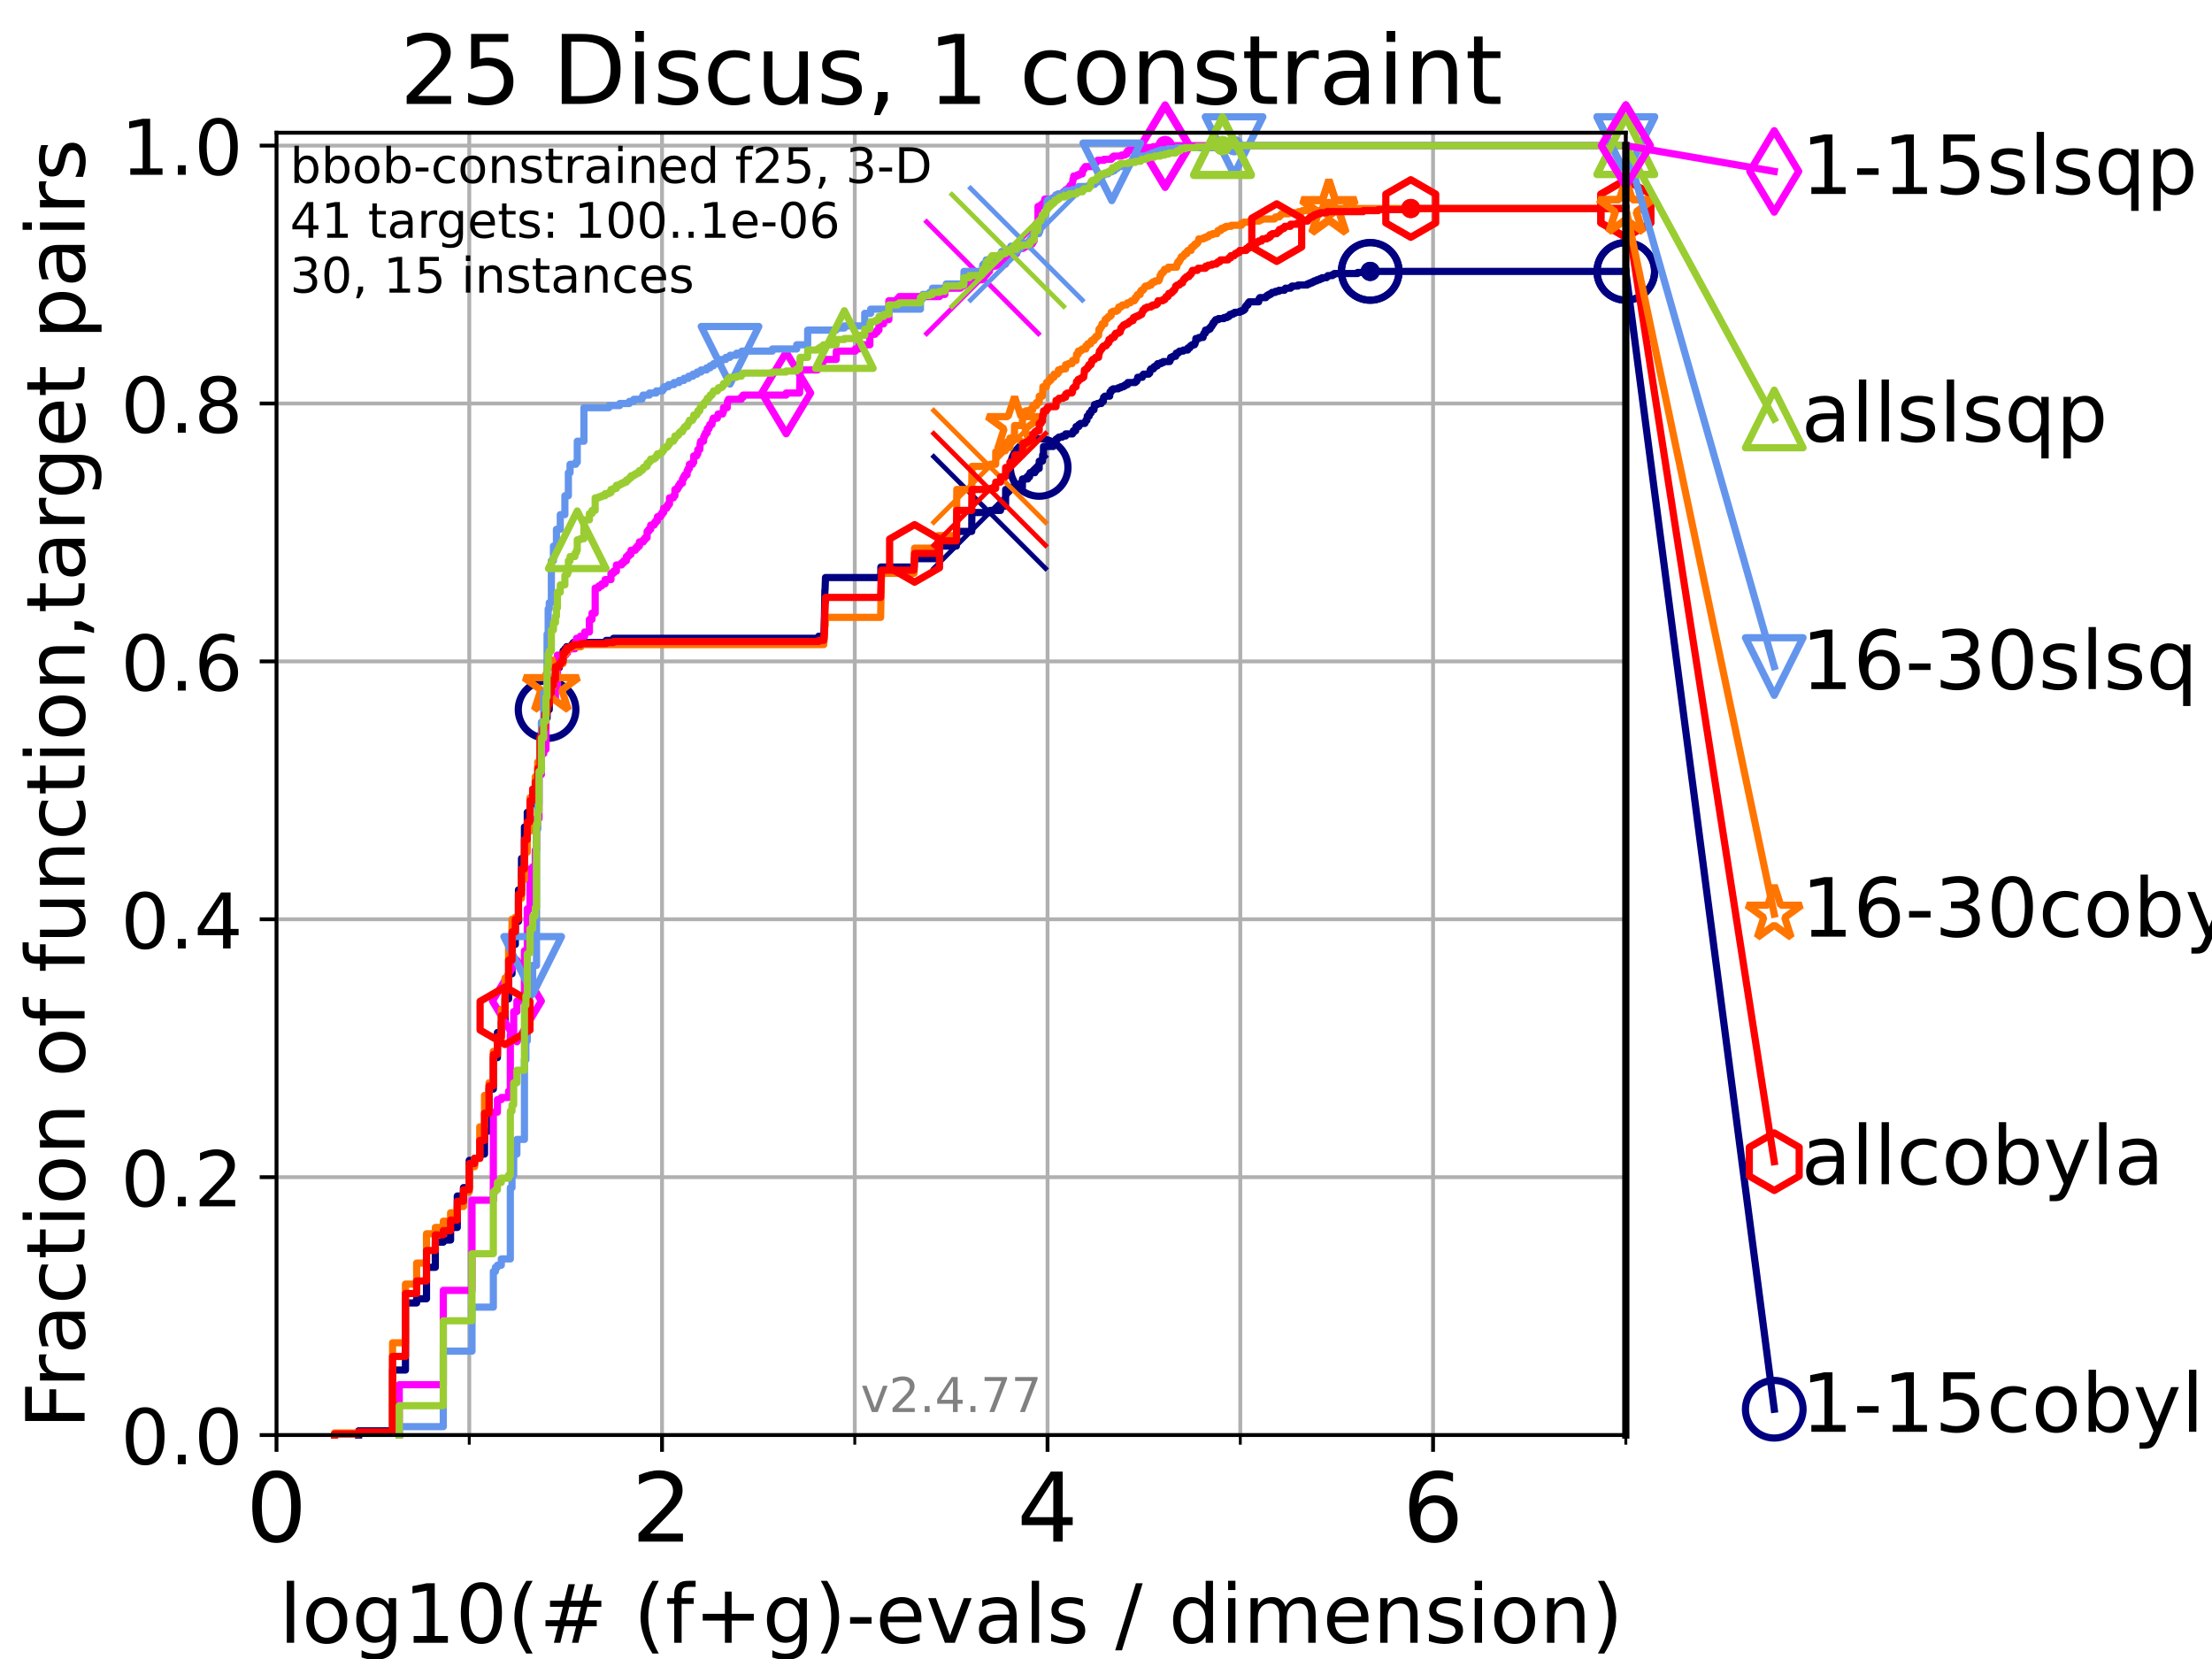 <?xml version="1.0" encoding="utf-8" standalone="no"?>
<!DOCTYPE svg PUBLIC "-//W3C//DTD SVG 1.1//EN"
  "http://www.w3.org/Graphics/SVG/1.1/DTD/svg11.dtd">
<!-- Created with matplotlib (https://matplotlib.org/) -->
<svg height="345.6pt" version="1.1" viewBox="0 0 460.8 345.6" width="460.8pt" xmlns="http://www.w3.org/2000/svg" xmlns:xlink="http://www.w3.org/1999/xlink">
 <defs>
  <style type="text/css">*{stroke-linecap:butt;stroke-linejoin:round;}</style>
 </defs>
 <g id="figure_1">
  <g id="patch_1">
   <path d="M 0 345.6 
L 460.8 345.6 
L 460.8 0 
L 0 0 
z
" style="fill:#ffffff;"/>
  </g>
  <g id="axes_1">
   <g id="patch_2">
    <path d="M 57.6 298.944 
L 338.688 298.944 
L 338.688 27.648 
L 57.6 27.648 
z
" style="fill:#ffffff;"/>
   </g>
   <g id="matplotlib.axis_1">
    <g id="xtick_1">
     <g id="line2d_1">
      <path clip-path="url(#p09a316ed8c)" d="M 57.6 298.944 
L 57.6 27.648 
" style="fill:none;stroke:#b0b0b0;stroke-linecap:square;stroke-width:0.8;"/>
     </g>
     <g id="line2d_2">
      <defs>
       <path d="M 0 0 
L 0 3.5 
" id="m3f1aa7fa94" style="stroke:#000000;stroke-width:0.8;"/>
      </defs>
      <g>
       <use style="stroke:#000000;stroke-width:0.8;" x="57.6" xlink:href="#m3f1aa7fa94" y="298.944"/>
      </g>
     </g>
     <g id="text_1">
      <!-- 0 -->
      <g transform="translate(51.237 321.141)scale(0.2 -0.2)">
       <defs>
        <path d="M 31.781 66.406 
Q 24.172 66.406 20.328 58.906 
Q 16.5 51.422 16.5 36.375 
Q 16.5 21.391 20.328 13.891 
Q 24.172 6.391 31.781 6.391 
Q 39.453 6.391 43.281 13.891 
Q 47.125 21.391 47.125 36.375 
Q 47.125 51.422 43.281 58.906 
Q 39.453 66.406 31.781 66.406 
z
M 31.781 74.219 
Q 44.047 74.219 50.516 64.516 
Q 56.984 54.828 56.984 36.375 
Q 56.984 17.969 50.516 8.266 
Q 44.047 -1.422 31.781 -1.422 
Q 19.531 -1.422 13.062 8.266 
Q 6.594 17.969 6.594 36.375 
Q 6.594 54.828 13.062 64.516 
Q 19.531 74.219 31.781 74.219 
z
" id="DejaVuSans-48"/>
       </defs>
       <use xlink:href="#DejaVuSans-48"/>
      </g>
     </g>
    </g>
    <g id="xtick_2">
     <g id="line2d_3">
      <path clip-path="url(#p09a316ed8c)" d="M 137.911 298.944 
L 137.911 27.648 
" style="fill:none;stroke:#b0b0b0;stroke-linecap:square;stroke-width:0.8;"/>
     </g>
     <g id="line2d_4">
      <g>
       <use style="stroke:#000000;stroke-width:0.8;" x="137.911" xlink:href="#m3f1aa7fa94" y="298.944"/>
      </g>
     </g>
     <g id="text_2">
      <!-- 2 -->
      <g transform="translate(131.548 321.141)scale(0.2 -0.2)">
       <defs>
        <path d="M 19.188 8.297 
L 53.609 8.297 
L 53.609 0 
L 7.328 0 
L 7.328 8.297 
Q 12.938 14.109 22.625 23.891 
Q 32.328 33.688 34.812 36.531 
Q 39.547 41.844 41.422 45.531 
Q 43.312 49.219 43.312 52.781 
Q 43.312 58.594 39.234 62.25 
Q 35.156 65.922 28.609 65.922 
Q 23.969 65.922 18.812 64.312 
Q 13.672 62.703 7.812 59.422 
L 7.812 69.391 
Q 13.766 71.781 18.938 73 
Q 24.125 74.219 28.422 74.219 
Q 39.75 74.219 46.484 68.547 
Q 53.219 62.891 53.219 53.422 
Q 53.219 48.922 51.531 44.891 
Q 49.859 40.875 45.406 35.406 
Q 44.188 33.984 37.641 27.219 
Q 31.109 20.453 19.188 8.297 
z
" id="DejaVuSans-50"/>
       </defs>
       <use xlink:href="#DejaVuSans-50"/>
      </g>
     </g>
    </g>
    <g id="xtick_3">
     <g id="line2d_5">
      <path clip-path="url(#p09a316ed8c)" d="M 218.222 298.944 
L 218.222 27.648 
" style="fill:none;stroke:#b0b0b0;stroke-linecap:square;stroke-width:0.8;"/>
     </g>
     <g id="line2d_6">
      <g>
       <use style="stroke:#000000;stroke-width:0.8;" x="218.222" xlink:href="#m3f1aa7fa94" y="298.944"/>
      </g>
     </g>
     <g id="text_3">
      <!-- 4 -->
      <g transform="translate(211.859 321.141)scale(0.2 -0.2)">
       <defs>
        <path d="M 37.797 64.312 
L 12.891 25.391 
L 37.797 25.391 
z
M 35.203 72.906 
L 47.609 72.906 
L 47.609 25.391 
L 58.016 25.391 
L 58.016 17.188 
L 47.609 17.188 
L 47.609 0 
L 37.797 0 
L 37.797 17.188 
L 4.891 17.188 
L 4.891 26.703 
z
" id="DejaVuSans-52"/>
       </defs>
       <use xlink:href="#DejaVuSans-52"/>
      </g>
     </g>
    </g>
    <g id="xtick_4">
     <g id="line2d_7">
      <path clip-path="url(#p09a316ed8c)" d="M 298.533 298.944 
L 298.533 27.648 
" style="fill:none;stroke:#b0b0b0;stroke-linecap:square;stroke-width:0.8;"/>
     </g>
     <g id="line2d_8">
      <g>
       <use style="stroke:#000000;stroke-width:0.8;" x="298.533" xlink:href="#m3f1aa7fa94" y="298.944"/>
      </g>
     </g>
     <g id="text_4">
      <!-- 6 -->
      <g transform="translate(292.17 321.141)scale(0.2 -0.2)">
       <defs>
        <path d="M 33.016 40.375 
Q 26.375 40.375 22.484 35.828 
Q 18.609 31.297 18.609 23.391 
Q 18.609 15.531 22.484 10.953 
Q 26.375 6.391 33.016 6.391 
Q 39.656 6.391 43.531 10.953 
Q 47.406 15.531 47.406 23.391 
Q 47.406 31.297 43.531 35.828 
Q 39.656 40.375 33.016 40.375 
z
M 52.594 71.297 
L 52.594 62.312 
Q 48.875 64.062 45.094 64.984 
Q 41.312 65.922 37.594 65.922 
Q 27.828 65.922 22.672 59.328 
Q 17.531 52.734 16.797 39.406 
Q 19.672 43.656 24.016 45.922 
Q 28.375 48.188 33.594 48.188 
Q 44.578 48.188 50.953 41.516 
Q 57.328 34.859 57.328 23.391 
Q 57.328 12.156 50.688 5.359 
Q 44.047 -1.422 33.016 -1.422 
Q 20.359 -1.422 13.672 8.266 
Q 6.984 17.969 6.984 36.375 
Q 6.984 53.656 15.188 63.938 
Q 23.391 74.219 37.203 74.219 
Q 40.922 74.219 44.703 73.484 
Q 48.484 72.75 52.594 71.297 
z
" id="DejaVuSans-54"/>
       </defs>
       <use xlink:href="#DejaVuSans-54"/>
      </g>
     </g>
    </g>
    <g id="xtick_5">
     <g id="line2d_9">
      <path clip-path="url(#p09a316ed8c)" d="M 97.755 298.944 
L 97.755 27.648 
" style="fill:none;stroke:#b0b0b0;stroke-linecap:square;stroke-width:0.8;"/>
     </g>
     <g id="line2d_10">
      <defs>
       <path d="M 0 0 
L 0 2 
" id="mc4642d5b68" style="stroke:#000000;stroke-width:0.6;"/>
      </defs>
      <g>
       <use style="stroke:#000000;stroke-width:0.6;" x="97.755" xlink:href="#mc4642d5b68" y="298.944"/>
      </g>
     </g>
    </g>
    <g id="xtick_6">
     <g id="line2d_11">
      <path clip-path="url(#p09a316ed8c)" d="M 178.066 298.944 
L 178.066 27.648 
" style="fill:none;stroke:#b0b0b0;stroke-linecap:square;stroke-width:0.8;"/>
     </g>
     <g id="line2d_12">
      <g>
       <use style="stroke:#000000;stroke-width:0.6;" x="178.066" xlink:href="#mc4642d5b68" y="298.944"/>
      </g>
     </g>
    </g>
    <g id="xtick_7">
     <g id="line2d_13">
      <path clip-path="url(#p09a316ed8c)" d="M 258.377 298.944 
L 258.377 27.648 
" style="fill:none;stroke:#b0b0b0;stroke-linecap:square;stroke-width:0.8;"/>
     </g>
     <g id="line2d_14">
      <g>
       <use style="stroke:#000000;stroke-width:0.6;" x="258.377" xlink:href="#mc4642d5b68" y="298.944"/>
      </g>
     </g>
    </g>
    <g id="xtick_8">
     <g id="line2d_15">
      <path clip-path="url(#p09a316ed8c)" d="M 338.688 298.944 
L 338.688 27.648 
" style="fill:none;stroke:#b0b0b0;stroke-linecap:square;stroke-width:0.8;"/>
     </g>
     <g id="line2d_16">
      <g>
       <use style="stroke:#000000;stroke-width:0.6;" x="338.688" xlink:href="#mc4642d5b68" y="298.944"/>
      </g>
     </g>
    </g>
    <g id="text_5">
     <!-- log10(# (f+g)-evals / dimension) -->
     <g transform="translate(58.145 342.218)scale(0.17 -0.17)">
      <defs>
       <path d="M 9.422 75.984 
L 18.406 75.984 
L 18.406 0 
L 9.422 0 
z
" id="DejaVuSans-108"/>
       <path d="M 30.609 48.391 
Q 23.391 48.391 19.188 42.75 
Q 14.984 37.109 14.984 27.297 
Q 14.984 17.484 19.156 11.844 
Q 23.344 6.203 30.609 6.203 
Q 37.797 6.203 41.984 11.859 
Q 46.188 17.531 46.188 27.297 
Q 46.188 37.016 41.984 42.703 
Q 37.797 48.391 30.609 48.391 
z
M 30.609 56 
Q 42.328 56 49.016 48.375 
Q 55.719 40.766 55.719 27.297 
Q 55.719 13.875 49.016 6.219 
Q 42.328 -1.422 30.609 -1.422 
Q 18.844 -1.422 12.172 6.219 
Q 5.516 13.875 5.516 27.297 
Q 5.516 40.766 12.172 48.375 
Q 18.844 56 30.609 56 
z
" id="DejaVuSans-111"/>
       <path d="M 45.406 27.984 
Q 45.406 37.75 41.375 43.109 
Q 37.359 48.484 30.078 48.484 
Q 22.859 48.484 18.828 43.109 
Q 14.797 37.75 14.797 27.984 
Q 14.797 18.266 18.828 12.891 
Q 22.859 7.516 30.078 7.516 
Q 37.359 7.516 41.375 12.891 
Q 45.406 18.266 45.406 27.984 
z
M 54.391 6.781 
Q 54.391 -7.172 48.188 -13.984 
Q 42 -20.797 29.203 -20.797 
Q 24.469 -20.797 20.266 -20.094 
Q 16.062 -19.391 12.109 -17.922 
L 12.109 -9.188 
Q 16.062 -11.328 19.922 -12.344 
Q 23.781 -13.375 27.781 -13.375 
Q 36.625 -13.375 41.016 -8.766 
Q 45.406 -4.156 45.406 5.172 
L 45.406 9.625 
Q 42.625 4.781 38.281 2.391 
Q 33.938 0 27.875 0 
Q 17.828 0 11.672 7.656 
Q 5.516 15.328 5.516 27.984 
Q 5.516 40.672 11.672 48.328 
Q 17.828 56 27.875 56 
Q 33.938 56 38.281 53.609 
Q 42.625 51.219 45.406 46.391 
L 45.406 54.688 
L 54.391 54.688 
z
" id="DejaVuSans-103"/>
       <path d="M 12.406 8.297 
L 28.516 8.297 
L 28.516 63.922 
L 10.984 60.406 
L 10.984 69.391 
L 28.422 72.906 
L 38.281 72.906 
L 38.281 8.297 
L 54.391 8.297 
L 54.391 0 
L 12.406 0 
z
" id="DejaVuSans-49"/>
       <path d="M 31 75.875 
Q 24.469 64.656 21.281 53.656 
Q 18.109 42.672 18.109 31.391 
Q 18.109 20.125 21.312 9.062 
Q 24.516 -2 31 -13.188 
L 23.188 -13.188 
Q 15.875 -1.703 12.234 9.375 
Q 8.594 20.453 8.594 31.391 
Q 8.594 42.281 12.203 53.312 
Q 15.828 64.359 23.188 75.875 
z
" id="DejaVuSans-40"/>
       <path d="M 51.125 44 
L 36.922 44 
L 32.812 27.688 
L 47.125 27.688 
z
M 43.797 71.781 
L 38.719 51.516 
L 52.984 51.516 
L 58.109 71.781 
L 65.922 71.781 
L 60.891 51.516 
L 76.125 51.516 
L 76.125 44 
L 58.984 44 
L 54.984 27.688 
L 70.516 27.688 
L 70.516 20.219 
L 53.078 20.219 
L 48 0 
L 40.188 0 
L 45.219 20.219 
L 30.906 20.219 
L 25.875 0 
L 18.016 0 
L 23.094 20.219 
L 7.719 20.219 
L 7.719 27.688 
L 24.906 27.688 
L 29 44 
L 13.281 44 
L 13.281 51.516 
L 30.906 51.516 
L 35.891 71.781 
z
" id="DejaVuSans-35"/>
       <path id="DejaVuSans-32"/>
       <path d="M 37.109 75.984 
L 37.109 68.5 
L 28.516 68.5 
Q 23.688 68.5 21.797 66.547 
Q 19.922 64.594 19.922 59.516 
L 19.922 54.688 
L 34.719 54.688 
L 34.719 47.703 
L 19.922 47.703 
L 19.922 0 
L 10.891 0 
L 10.891 47.703 
L 2.297 47.703 
L 2.297 54.688 
L 10.891 54.688 
L 10.891 58.5 
Q 10.891 67.625 15.141 71.797 
Q 19.391 75.984 28.609 75.984 
z
" id="DejaVuSans-102"/>
       <path d="M 46 62.703 
L 46 35.5 
L 73.188 35.5 
L 73.188 27.203 
L 46 27.203 
L 46 0 
L 37.797 0 
L 37.797 27.203 
L 10.594 27.203 
L 10.594 35.5 
L 37.797 35.5 
L 37.797 62.703 
z
" id="DejaVuSans-43"/>
       <path d="M 8.016 75.875 
L 15.828 75.875 
Q 23.141 64.359 26.781 53.312 
Q 30.422 42.281 30.422 31.391 
Q 30.422 20.453 26.781 9.375 
Q 23.141 -1.703 15.828 -13.188 
L 8.016 -13.188 
Q 14.5 -2 17.703 9.062 
Q 20.906 20.125 20.906 31.391 
Q 20.906 42.672 17.703 53.656 
Q 14.5 64.656 8.016 75.875 
z
" id="DejaVuSans-41"/>
       <path d="M 4.891 31.391 
L 31.203 31.391 
L 31.203 23.391 
L 4.891 23.391 
z
" id="DejaVuSans-45"/>
       <path d="M 56.203 29.594 
L 56.203 25.203 
L 14.891 25.203 
Q 15.484 15.922 20.484 11.062 
Q 25.484 6.203 34.422 6.203 
Q 39.594 6.203 44.453 7.469 
Q 49.312 8.734 54.109 11.281 
L 54.109 2.781 
Q 49.266 0.734 44.188 -0.344 
Q 39.109 -1.422 33.891 -1.422 
Q 20.797 -1.422 13.156 6.188 
Q 5.516 13.812 5.516 26.812 
Q 5.516 40.234 12.766 48.109 
Q 20.016 56 32.328 56 
Q 43.359 56 49.781 48.891 
Q 56.203 41.797 56.203 29.594 
z
M 47.219 32.234 
Q 47.125 39.594 43.094 43.984 
Q 39.062 48.391 32.422 48.391 
Q 24.906 48.391 20.391 44.141 
Q 15.875 39.891 15.188 32.172 
z
" id="DejaVuSans-101"/>
       <path d="M 2.984 54.688 
L 12.5 54.688 
L 29.594 8.797 
L 46.688 54.688 
L 56.203 54.688 
L 35.688 0 
L 23.484 0 
z
" id="DejaVuSans-118"/>
       <path d="M 34.281 27.484 
Q 23.391 27.484 19.188 25 
Q 14.984 22.516 14.984 16.5 
Q 14.984 11.719 18.141 8.906 
Q 21.297 6.109 26.703 6.109 
Q 34.188 6.109 38.703 11.406 
Q 43.219 16.703 43.219 25.484 
L 43.219 27.484 
z
M 52.203 31.203 
L 52.203 0 
L 43.219 0 
L 43.219 8.297 
Q 40.141 3.328 35.547 0.953 
Q 30.953 -1.422 24.312 -1.422 
Q 15.922 -1.422 10.953 3.297 
Q 6 8.016 6 15.922 
Q 6 25.141 12.172 29.828 
Q 18.359 34.516 30.609 34.516 
L 43.219 34.516 
L 43.219 35.406 
Q 43.219 41.609 39.141 45 
Q 35.062 48.391 27.688 48.391 
Q 23 48.391 18.547 47.266 
Q 14.109 46.141 10.016 43.891 
L 10.016 52.203 
Q 14.938 54.109 19.578 55.047 
Q 24.219 56 28.609 56 
Q 40.484 56 46.344 49.844 
Q 52.203 43.703 52.203 31.203 
z
" id="DejaVuSans-97"/>
       <path d="M 44.281 53.078 
L 44.281 44.578 
Q 40.484 46.531 36.375 47.5 
Q 32.281 48.484 27.875 48.484 
Q 21.188 48.484 17.844 46.438 
Q 14.5 44.391 14.5 40.281 
Q 14.5 37.156 16.891 35.375 
Q 19.281 33.594 26.516 31.984 
L 29.594 31.297 
Q 39.156 29.25 43.188 25.516 
Q 47.219 21.781 47.219 15.094 
Q 47.219 7.469 41.188 3.016 
Q 35.156 -1.422 24.609 -1.422 
Q 20.219 -1.422 15.453 -0.562 
Q 10.688 0.297 5.422 2 
L 5.422 11.281 
Q 10.406 8.688 15.234 7.391 
Q 20.062 6.109 24.812 6.109 
Q 31.156 6.109 34.562 8.281 
Q 37.984 10.453 37.984 14.406 
Q 37.984 18.062 35.516 20.016 
Q 33.062 21.969 24.703 23.781 
L 21.578 24.516 
Q 13.234 26.266 9.516 29.906 
Q 5.812 33.547 5.812 39.891 
Q 5.812 47.609 11.281 51.797 
Q 16.75 56 26.812 56 
Q 31.781 56 36.172 55.266 
Q 40.578 54.547 44.281 53.078 
z
" id="DejaVuSans-115"/>
       <path d="M 25.391 72.906 
L 33.688 72.906 
L 8.297 -9.281 
L 0 -9.281 
z
" id="DejaVuSans-47"/>
       <path d="M 45.406 46.391 
L 45.406 75.984 
L 54.391 75.984 
L 54.391 0 
L 45.406 0 
L 45.406 8.203 
Q 42.578 3.328 38.25 0.953 
Q 33.938 -1.422 27.875 -1.422 
Q 17.969 -1.422 11.734 6.484 
Q 5.516 14.406 5.516 27.297 
Q 5.516 40.188 11.734 48.094 
Q 17.969 56 27.875 56 
Q 33.938 56 38.25 53.625 
Q 42.578 51.266 45.406 46.391 
z
M 14.797 27.297 
Q 14.797 17.391 18.875 11.75 
Q 22.953 6.109 30.078 6.109 
Q 37.203 6.109 41.297 11.75 
Q 45.406 17.391 45.406 27.297 
Q 45.406 37.203 41.297 42.844 
Q 37.203 48.484 30.078 48.484 
Q 22.953 48.484 18.875 42.844 
Q 14.797 37.203 14.797 27.297 
z
" id="DejaVuSans-100"/>
       <path d="M 9.422 54.688 
L 18.406 54.688 
L 18.406 0 
L 9.422 0 
z
M 9.422 75.984 
L 18.406 75.984 
L 18.406 64.594 
L 9.422 64.594 
z
" id="DejaVuSans-105"/>
       <path d="M 52 44.188 
Q 55.375 50.25 60.062 53.125 
Q 64.75 56 71.094 56 
Q 79.641 56 84.281 50.016 
Q 88.922 44.047 88.922 33.016 
L 88.922 0 
L 79.891 0 
L 79.891 32.719 
Q 79.891 40.578 77.094 44.375 
Q 74.312 48.188 68.609 48.188 
Q 61.625 48.188 57.562 43.547 
Q 53.516 38.922 53.516 30.906 
L 53.516 0 
L 44.484 0 
L 44.484 32.719 
Q 44.484 40.625 41.703 44.406 
Q 38.922 48.188 33.109 48.188 
Q 26.219 48.188 22.156 43.531 
Q 18.109 38.875 18.109 30.906 
L 18.109 0 
L 9.078 0 
L 9.078 54.688 
L 18.109 54.688 
L 18.109 46.188 
Q 21.188 51.219 25.484 53.609 
Q 29.781 56 35.688 56 
Q 41.656 56 45.828 52.969 
Q 50 49.953 52 44.188 
z
" id="DejaVuSans-109"/>
       <path d="M 54.891 33.016 
L 54.891 0 
L 45.906 0 
L 45.906 32.719 
Q 45.906 40.484 42.875 44.328 
Q 39.844 48.188 33.797 48.188 
Q 26.516 48.188 22.312 43.547 
Q 18.109 38.922 18.109 30.906 
L 18.109 0 
L 9.078 0 
L 9.078 54.688 
L 18.109 54.688 
L 18.109 46.188 
Q 21.344 51.125 25.703 53.562 
Q 30.078 56 35.797 56 
Q 45.219 56 50.047 50.172 
Q 54.891 44.344 54.891 33.016 
z
" id="DejaVuSans-110"/>
      </defs>
      <use xlink:href="#DejaVuSans-108"/>
      <use x="27.783" xlink:href="#DejaVuSans-111"/>
      <use x="88.965" xlink:href="#DejaVuSans-103"/>
      <use x="152.441" xlink:href="#DejaVuSans-49"/>
      <use x="216.064" xlink:href="#DejaVuSans-48"/>
      <use x="279.688" xlink:href="#DejaVuSans-40"/>
      <use x="318.701" xlink:href="#DejaVuSans-35"/>
      <use x="402.49" xlink:href="#DejaVuSans-32"/>
      <use x="434.277" xlink:href="#DejaVuSans-40"/>
      <use x="473.291" xlink:href="#DejaVuSans-102"/>
      <use x="508.496" xlink:href="#DejaVuSans-43"/>
      <use x="592.285" xlink:href="#DejaVuSans-103"/>
      <use x="655.762" xlink:href="#DejaVuSans-41"/>
      <use x="694.775" xlink:href="#DejaVuSans-45"/>
      <use x="730.859" xlink:href="#DejaVuSans-101"/>
      <use x="792.383" xlink:href="#DejaVuSans-118"/>
      <use x="851.562" xlink:href="#DejaVuSans-97"/>
      <use x="912.842" xlink:href="#DejaVuSans-108"/>
      <use x="940.625" xlink:href="#DejaVuSans-115"/>
      <use x="992.725" xlink:href="#DejaVuSans-32"/>
      <use x="1024.512" xlink:href="#DejaVuSans-47"/>
      <use x="1058.203" xlink:href="#DejaVuSans-32"/>
      <use x="1089.99" xlink:href="#DejaVuSans-100"/>
      <use x="1153.467" xlink:href="#DejaVuSans-105"/>
      <use x="1181.25" xlink:href="#DejaVuSans-109"/>
      <use x="1278.662" xlink:href="#DejaVuSans-101"/>
      <use x="1340.186" xlink:href="#DejaVuSans-110"/>
      <use x="1403.564" xlink:href="#DejaVuSans-115"/>
      <use x="1455.664" xlink:href="#DejaVuSans-105"/>
      <use x="1483.447" xlink:href="#DejaVuSans-111"/>
      <use x="1544.629" xlink:href="#DejaVuSans-110"/>
      <use x="1608.008" xlink:href="#DejaVuSans-41"/>
     </g>
    </g>
   </g>
   <g id="matplotlib.axis_2">
    <g id="ytick_1">
     <g id="line2d_17">
      <path clip-path="url(#p09a316ed8c)" d="M 57.6 298.944 
L 338.688 298.944 
" style="fill:none;stroke:#b0b0b0;stroke-linecap:square;stroke-width:0.8;"/>
     </g>
     <g id="line2d_18">
      <defs>
       <path d="M 0 0 
L -3.5 0 
" id="me2e80f5d06" style="stroke:#000000;stroke-width:0.8;"/>
      </defs>
      <g>
       <use style="stroke:#000000;stroke-width:0.8;" x="57.6" xlink:href="#me2e80f5d06" y="298.944"/>
      </g>
     </g>
     <g id="text_6">
      <!-- 0.0 -->
      <g transform="translate(25.155 305.023)scale(0.16 -0.16)">
       <defs>
        <path d="M 10.688 12.406 
L 21 12.406 
L 21 0 
L 10.688 0 
z
" id="DejaVuSans-46"/>
       </defs>
       <use xlink:href="#DejaVuSans-48"/>
       <use x="63.623" xlink:href="#DejaVuSans-46"/>
       <use x="95.41" xlink:href="#DejaVuSans-48"/>
      </g>
     </g>
    </g>
    <g id="ytick_2">
     <g id="line2d_19">
      <path clip-path="url(#p09a316ed8c)" d="M 57.6 245.222 
L 338.688 245.222 
" style="fill:none;stroke:#b0b0b0;stroke-linecap:square;stroke-width:0.8;"/>
     </g>
     <g id="line2d_20">
      <g>
       <use style="stroke:#000000;stroke-width:0.8;" x="57.6" xlink:href="#me2e80f5d06" y="245.222"/>
      </g>
     </g>
     <g id="text_7">
      <!-- 0.2 -->
      <g transform="translate(25.155 251.301)scale(0.16 -0.16)">
       <use xlink:href="#DejaVuSans-48"/>
       <use x="63.623" xlink:href="#DejaVuSans-46"/>
       <use x="95.41" xlink:href="#DejaVuSans-50"/>
      </g>
     </g>
    </g>
    <g id="ytick_3">
     <g id="line2d_21">
      <path clip-path="url(#p09a316ed8c)" d="M 57.6 191.5 
L 338.688 191.5 
" style="fill:none;stroke:#b0b0b0;stroke-linecap:square;stroke-width:0.8;"/>
     </g>
     <g id="line2d_22">
      <g>
       <use style="stroke:#000000;stroke-width:0.8;" x="57.6" xlink:href="#me2e80f5d06" y="191.5"/>
      </g>
     </g>
     <g id="text_8">
      <!-- 0.4 -->
      <g transform="translate(25.155 197.579)scale(0.16 -0.16)">
       <use xlink:href="#DejaVuSans-48"/>
       <use x="63.623" xlink:href="#DejaVuSans-46"/>
       <use x="95.41" xlink:href="#DejaVuSans-52"/>
      </g>
     </g>
    </g>
    <g id="ytick_4">
     <g id="line2d_23">
      <path clip-path="url(#p09a316ed8c)" d="M 57.6 137.778 
L 338.688 137.778 
" style="fill:none;stroke:#b0b0b0;stroke-linecap:square;stroke-width:0.8;"/>
     </g>
     <g id="line2d_24">
      <g>
       <use style="stroke:#000000;stroke-width:0.8;" x="57.6" xlink:href="#me2e80f5d06" y="137.778"/>
      </g>
     </g>
     <g id="text_9">
      <!-- 0.6 -->
      <g transform="translate(25.155 143.857)scale(0.16 -0.16)">
       <use xlink:href="#DejaVuSans-48"/>
       <use x="63.623" xlink:href="#DejaVuSans-46"/>
       <use x="95.41" xlink:href="#DejaVuSans-54"/>
      </g>
     </g>
    </g>
    <g id="ytick_5">
     <g id="line2d_25">
      <path clip-path="url(#p09a316ed8c)" d="M 57.6 84.056 
L 338.688 84.056 
" style="fill:none;stroke:#b0b0b0;stroke-linecap:square;stroke-width:0.8;"/>
     </g>
     <g id="line2d_26">
      <g>
       <use style="stroke:#000000;stroke-width:0.8;" x="57.6" xlink:href="#me2e80f5d06" y="84.056"/>
      </g>
     </g>
     <g id="text_10">
      <!-- 0.8 -->
      <g transform="translate(25.155 90.135)scale(0.16 -0.16)">
       <defs>
        <path d="M 31.781 34.625 
Q 24.75 34.625 20.719 30.859 
Q 16.703 27.094 16.703 20.516 
Q 16.703 13.922 20.719 10.156 
Q 24.75 6.391 31.781 6.391 
Q 38.812 6.391 42.859 10.172 
Q 46.922 13.969 46.922 20.516 
Q 46.922 27.094 42.891 30.859 
Q 38.875 34.625 31.781 34.625 
z
M 21.922 38.812 
Q 15.578 40.375 12.031 44.719 
Q 8.5 49.078 8.5 55.328 
Q 8.5 64.062 14.719 69.141 
Q 20.953 74.219 31.781 74.219 
Q 42.672 74.219 48.875 69.141 
Q 55.078 64.062 55.078 55.328 
Q 55.078 49.078 51.531 44.719 
Q 48 40.375 41.703 38.812 
Q 48.828 37.156 52.797 32.312 
Q 56.781 27.484 56.781 20.516 
Q 56.781 9.906 50.312 4.234 
Q 43.844 -1.422 31.781 -1.422 
Q 19.734 -1.422 13.25 4.234 
Q 6.781 9.906 6.781 20.516 
Q 6.781 27.484 10.781 32.312 
Q 14.797 37.156 21.922 38.812 
z
M 18.312 54.391 
Q 18.312 48.734 21.844 45.562 
Q 25.391 42.391 31.781 42.391 
Q 38.141 42.391 41.719 45.562 
Q 45.312 48.734 45.312 54.391 
Q 45.312 60.062 41.719 63.234 
Q 38.141 66.406 31.781 66.406 
Q 25.391 66.406 21.844 63.234 
Q 18.312 60.062 18.312 54.391 
z
" id="DejaVuSans-56"/>
       </defs>
       <use xlink:href="#DejaVuSans-48"/>
       <use x="63.623" xlink:href="#DejaVuSans-46"/>
       <use x="95.41" xlink:href="#DejaVuSans-56"/>
      </g>
     </g>
    </g>
    <g id="ytick_6">
     <g id="line2d_27">
      <path clip-path="url(#p09a316ed8c)" d="M 57.6 30.334 
L 338.688 30.334 
" style="fill:none;stroke:#b0b0b0;stroke-linecap:square;stroke-width:0.8;"/>
     </g>
     <g id="line2d_28">
      <g>
       <use style="stroke:#000000;stroke-width:0.8;" x="57.6" xlink:href="#me2e80f5d06" y="30.334"/>
      </g>
     </g>
     <g id="text_11">
      <!-- 1.0 -->
      <g transform="translate(25.155 36.413)scale(0.16 -0.16)">
       <use xlink:href="#DejaVuSans-49"/>
       <use x="63.623" xlink:href="#DejaVuSans-46"/>
       <use x="95.41" xlink:href="#DejaVuSans-48"/>
      </g>
     </g>
    </g>
    <g id="text_12">
     <!-- Fraction of function,target pairs -->
     <g transform="translate(17.62 297.681)rotate(-90)scale(0.17 -0.17)">
      <defs>
       <path d="M 9.812 72.906 
L 51.703 72.906 
L 51.703 64.594 
L 19.672 64.594 
L 19.672 43.109 
L 48.578 43.109 
L 48.578 34.812 
L 19.672 34.812 
L 19.672 0 
L 9.812 0 
z
" id="DejaVuSans-70"/>
       <path d="M 41.109 46.297 
Q 39.594 47.172 37.812 47.578 
Q 36.031 48 33.891 48 
Q 26.266 48 22.188 43.047 
Q 18.109 38.094 18.109 28.812 
L 18.109 0 
L 9.078 0 
L 9.078 54.688 
L 18.109 54.688 
L 18.109 46.188 
Q 20.953 51.172 25.484 53.578 
Q 30.031 56 36.531 56 
Q 37.453 56 38.578 55.875 
Q 39.703 55.766 41.062 55.516 
z
" id="DejaVuSans-114"/>
       <path d="M 48.781 52.594 
L 48.781 44.188 
Q 44.969 46.297 41.141 47.344 
Q 37.312 48.391 33.406 48.391 
Q 24.656 48.391 19.812 42.844 
Q 14.984 37.312 14.984 27.297 
Q 14.984 17.281 19.812 11.734 
Q 24.656 6.203 33.406 6.203 
Q 37.312 6.203 41.141 7.25 
Q 44.969 8.297 48.781 10.406 
L 48.781 2.094 
Q 45.016 0.344 40.984 -0.531 
Q 36.969 -1.422 32.422 -1.422 
Q 20.062 -1.422 12.781 6.344 
Q 5.516 14.109 5.516 27.297 
Q 5.516 40.672 12.859 48.328 
Q 20.219 56 33.016 56 
Q 37.156 56 41.109 55.141 
Q 45.062 54.297 48.781 52.594 
z
" id="DejaVuSans-99"/>
       <path d="M 18.312 70.219 
L 18.312 54.688 
L 36.812 54.688 
L 36.812 47.703 
L 18.312 47.703 
L 18.312 18.016 
Q 18.312 11.328 20.141 9.422 
Q 21.969 7.516 27.594 7.516 
L 36.812 7.516 
L 36.812 0 
L 27.594 0 
Q 17.188 0 13.234 3.875 
Q 9.281 7.766 9.281 18.016 
L 9.281 47.703 
L 2.688 47.703 
L 2.688 54.688 
L 9.281 54.688 
L 9.281 70.219 
z
" id="DejaVuSans-116"/>
       <path d="M 8.5 21.578 
L 8.5 54.688 
L 17.484 54.688 
L 17.484 21.922 
Q 17.484 14.156 20.5 10.266 
Q 23.531 6.391 29.594 6.391 
Q 36.859 6.391 41.078 11.031 
Q 45.312 15.672 45.312 23.688 
L 45.312 54.688 
L 54.297 54.688 
L 54.297 0 
L 45.312 0 
L 45.312 8.406 
Q 42.047 3.422 37.719 1 
Q 33.406 -1.422 27.688 -1.422 
Q 18.266 -1.422 13.375 4.438 
Q 8.5 10.297 8.5 21.578 
z
M 31.109 56 
z
" id="DejaVuSans-117"/>
       <path d="M 11.719 12.406 
L 22.016 12.406 
L 22.016 4 
L 14.016 -11.625 
L 7.719 -11.625 
L 11.719 4 
z
" id="DejaVuSans-44"/>
       <path d="M 18.109 8.203 
L 18.109 -20.797 
L 9.078 -20.797 
L 9.078 54.688 
L 18.109 54.688 
L 18.109 46.391 
Q 20.953 51.266 25.266 53.625 
Q 29.594 56 35.594 56 
Q 45.562 56 51.781 48.094 
Q 58.016 40.188 58.016 27.297 
Q 58.016 14.406 51.781 6.484 
Q 45.562 -1.422 35.594 -1.422 
Q 29.594 -1.422 25.266 0.953 
Q 20.953 3.328 18.109 8.203 
z
M 48.688 27.297 
Q 48.688 37.203 44.609 42.844 
Q 40.531 48.484 33.406 48.484 
Q 26.266 48.484 22.188 42.844 
Q 18.109 37.203 18.109 27.297 
Q 18.109 17.391 22.188 11.75 
Q 26.266 6.109 33.406 6.109 
Q 40.531 6.109 44.609 11.75 
Q 48.688 17.391 48.688 27.297 
z
" id="DejaVuSans-112"/>
      </defs>
      <use xlink:href="#DejaVuSans-70"/>
      <use x="50.27" xlink:href="#DejaVuSans-114"/>
      <use x="91.383" xlink:href="#DejaVuSans-97"/>
      <use x="152.662" xlink:href="#DejaVuSans-99"/>
      <use x="207.643" xlink:href="#DejaVuSans-116"/>
      <use x="246.852" xlink:href="#DejaVuSans-105"/>
      <use x="274.635" xlink:href="#DejaVuSans-111"/>
      <use x="335.816" xlink:href="#DejaVuSans-110"/>
      <use x="399.195" xlink:href="#DejaVuSans-32"/>
      <use x="430.982" xlink:href="#DejaVuSans-111"/>
      <use x="492.164" xlink:href="#DejaVuSans-102"/>
      <use x="527.369" xlink:href="#DejaVuSans-32"/>
      <use x="559.156" xlink:href="#DejaVuSans-102"/>
      <use x="594.361" xlink:href="#DejaVuSans-117"/>
      <use x="657.74" xlink:href="#DejaVuSans-110"/>
      <use x="721.119" xlink:href="#DejaVuSans-99"/>
      <use x="776.1" xlink:href="#DejaVuSans-116"/>
      <use x="815.309" xlink:href="#DejaVuSans-105"/>
      <use x="843.092" xlink:href="#DejaVuSans-111"/>
      <use x="904.273" xlink:href="#DejaVuSans-110"/>
      <use x="967.652" xlink:href="#DejaVuSans-44"/>
      <use x="999.439" xlink:href="#DejaVuSans-116"/>
      <use x="1038.648" xlink:href="#DejaVuSans-97"/>
      <use x="1099.928" xlink:href="#DejaVuSans-114"/>
      <use x="1139.291" xlink:href="#DejaVuSans-103"/>
      <use x="1202.768" xlink:href="#DejaVuSans-101"/>
      <use x="1264.291" xlink:href="#DejaVuSans-116"/>
      <use x="1303.5" xlink:href="#DejaVuSans-32"/>
      <use x="1335.287" xlink:href="#DejaVuSans-112"/>
      <use x="1398.764" xlink:href="#DejaVuSans-97"/>
      <use x="1460.043" xlink:href="#DejaVuSans-105"/>
      <use x="1487.826" xlink:href="#DejaVuSans-114"/>
      <use x="1528.939" xlink:href="#DejaVuSans-115"/>
     </g>
    </g>
   </g>
   <g id="line2d_29">
    <defs>
     <path d="M 0 1.5 
C 0.398 1.5 0.779 1.342 1.061 1.061 
C 1.342 0.779 1.5 0.398 1.5 0 
C 1.5 -0.398 1.342 -0.779 1.061 -1.061 
C 0.779 -1.342 0.398 -1.5 0 -1.5 
C -0.398 -1.5 -0.779 -1.342 -1.061 -1.061 
C -1.342 -0.779 -1.5 -0.398 -1.5 0 
C -1.5 0.398 -1.342 0.779 -1.061 1.061 
C -0.779 1.342 -0.398 1.5 0 1.5 
z
" id="mb932e69af0" style="stroke:#000080;"/>
    </defs>
    <g>
     <use style="fill:#000080;stroke:#000080;" x="285.441" xlink:href="#mb932e69af0" y="56.54"/>
     <use style="fill:#000080;stroke:#000080;" x="285.441" xlink:href="#mb932e69af0" y="56.54"/>
    </g>
   </g>
   <g id="line2d_30">
    <path d="M 74.705 298.944 
L 74.705 298.07 
L 81.776 298.07 
L 81.776 285.404 
L 84.464 285.404 
L 84.464 271.428 
L 86.793 271.428 
L 86.793 270.554 
L 88.847 270.554 
L 88.847 264.003 
L 90.684 264.003 
L 90.684 258.762 
L 92.347 258.762 
L 92.347 258.325 
L 93.864 258.325 
L 93.864 255.704 
L 95.26 255.704 
L 95.26 249.153 
L 96.552 249.153 
L 96.552 247.406 
L 97.755 247.406 
L 97.755 241.728 
L 98.881 241.728 
L 98.881 241.291 
L 99.938 241.291 
L 99.938 240.418 
L 100.935 240.418 
L 100.935 235.613 
L 101.878 235.613 
L 101.878 226.878 
L 102.772 226.878 
L 102.772 220.326 
L 103.623 220.326 
L 103.623 215.085 
L 104.435 215.085 
L 104.435 212.901 
L 105.21 212.901 
L 105.21 208.097 
L 105.952 208.097 
L 105.952 202.856 
L 106.664 202.856 
L 106.664 196.741 
L 107.348 196.741 
L 107.348 191.937 
L 108.006 191.937 
L 108.006 185.385 
L 108.64 185.385 
L 108.64 178.834 
L 109.252 178.834 
L 109.252 172.282 
L 109.843 172.282 
L 109.843 169.225 
L 110.415 169.225 
L 110.415 167.478 
L 110.969 167.478 
L 110.969 164.421 
L 111.506 164.421 
L 111.506 163.984 
L 112.026 163.984 
L 112.026 161.363 
L 112.532 161.363 
L 112.532 153.065 
L 113.023 153.065 
L 113.023 152.191 
L 113.501 152.191 
L 113.501 149.571 
L 113.966 149.571 
L 113.966 147.824 
L 114.419 147.824 
L 114.419 143.019 
L 114.86 143.019 
L 114.86 142.582 
L 115.291 142.582 
L 115.291 142.146 
L 115.711 142.146 
L 115.711 139.088 
L 116.523 139.088 
L 116.523 138.215 
L 116.914 138.215 
L 116.914 137.341 
L 117.298 137.341 
L 117.298 135.594 
L 117.673 135.594 
L 117.673 135.157 
L 118.04 135.157 
L 118.04 134.721 
L 119.097 134.721 
L 119.097 134.284 
L 119.436 134.284 
L 119.436 133.847 
L 126.282 133.847 
L 126.282 133.41 
L 127.799 133.41 
L 127.799 132.974 
L 170.554 132.974 
L 170.554 132.537 
L 171.637 132.537 
L 171.738 128.606 
L 171.755 128.606 
L 171.838 122.928 
L 171.871 122.928 
L 171.97 120.307 
L 183.476 120.307 
L 183.501 118.124 
L 190.437 118.124 
L 190.477 116.377 
L 195.418 116.377 
L 195.482 113.756 
L 199.235 113.756 
L 199.307 110.699 
L 202.429 110.699 
L 202.46 106.768 
L 206.225 106.768 
L 206.269 106.331 
L 208.425 106.331 
L 208.449 105.458 
L 209.47 105.458 
L 209.501 101.963 
L 210.357 101.963 
L 210.359 101.527 
L 212.982 101.527 
L 212.996 99.78 
L 214.099 99.78 
L 214.099 99.343 
L 214.476 99.343 
L 214.579 98.469 
L 215.579 98.469 
L 215.589 98.033 
L 215.89 98.033 
L 215.89 97.596 
L 216.477 97.596 
L 216.491 96.067 
L 217.163 96.067 
L 217.205 94.757 
L 217.369 94.757 
L 217.38 93.01 
L 219.417 93.01 
L 219.417 92.791 
L 219.548 92.791 
L 219.548 92.573 
L 219.993 92.573 
L 219.994 91.481 
L 220.304 91.481 
L 220.304 91.263 
L 220.591 91.263 
L 220.591 91.044 
L 221.313 91.044 
L 221.313 90.826 
L 221.99 90.826 
L 221.995 90.389 
L 223.423 90.389 
L 223.423 90.171 
L 223.577 90.171 
L 223.59 89.734 
L 224.085 89.734 
L 224.161 88.86 
L 224.742 88.86 
L 224.742 88.424 
L 225.075 88.424 
L 225.075 88.205 
L 225.992 88.205 
L 225.992 87.987 
L 226.11 87.987 
L 226.211 87.55 
L 226.43 87.55 
L 226.5 86.677 
L 226.913 86.677 
L 226.919 86.022 
L 227.291 86.022 
L 227.314 85.585 
L 227.419 85.585 
L 227.419 85.366 
L 227.898 85.366 
L 228.006 84.274 
L 228.585 84.274 
L 228.585 84.056 
L 229.417 84.056 
L 229.473 83.619 
L 229.846 83.619 
L 229.903 82.746 
L 230.152 82.746 
L 230.152 82.527 
L 231.168 82.527 
L 231.227 81.654 
L 231.464 81.654 
L 231.543 81.217 
L 231.883 81.217 
L 231.883 80.999 
L 232.961 80.999 
L 232.961 80.78 
L 233.494 80.78 
L 233.494 80.562 
L 234.08 80.562 
L 234.08 80.344 
L 234.443 80.344 
L 234.443 80.125 
L 234.899 80.125 
L 234.942 79.688 
L 236.486 79.688 
L 236.486 79.47 
L 236.773 79.47 
L 236.773 79.252 
L 236.889 79.252 
L 236.889 79.033 
L 237.002 79.033 
L 237.002 78.597 
L 237.967 78.597 
L 238.014 78.16 
L 238.209 78.16 
L 238.209 77.941 
L 239.302 77.941 
L 239.302 77.723 
L 239.52 77.723 
L 239.596 77.068 
L 239.747 77.068 
L 239.747 76.849 
L 240.286 76.849 
L 240.376 76.413 
L 240.715 76.413 
L 240.715 76.194 
L 241.121 76.194 
L 241.15 75.758 
L 241.862 75.758 
L 241.862 75.539 
L 242.328 75.539 
L 242.328 75.321 
L 243.671 75.321 
L 243.671 75.102 
L 243.785 75.102 
L 243.863 74.447 
L 244.297 74.447 
L 244.297 74.229 
L 244.911 74.229 
L 245.022 73.574 
L 245.446 73.574 
L 245.446 73.355 
L 245.719 73.355 
L 245.719 73.137 
L 246.509 73.137 
L 246.509 72.919 
L 247.426 72.919 
L 247.45 72.482 
L 247.85 72.482 
L 247.85 72.263 
L 247.984 72.263 
L 247.984 72.045 
L 248.282 72.045 
L 248.282 71.827 
L 248.833 71.827 
L 248.833 71.608 
L 248.959 71.608 
L 249.017 71.172 
L 249.101 71.172 
L 249.119 70.516 
L 249.772 70.516 
L 249.772 70.298 
L 250.63 70.298 
L 250.697 69.643 
L 250.797 69.643 
L 250.797 69.424 
L 251.079 69.424 
L 251.115 68.769 
L 251.666 68.769 
L 251.666 68.551 
L 252.077 68.551 
L 252.138 68.114 
L 252.36 68.114 
L 252.36 67.896 
L 252.492 67.896 
L 252.492 67.677 
L 252.652 67.677 
L 252.702 67.241 
L 252.958 67.241 
L 253.069 66.804 
L 253.258 66.804 
L 253.258 66.586 
L 253.826 66.586 
L 253.826 66.367 
L 254.97 66.367 
L 254.97 66.149 
L 255.627 66.149 
L 255.627 65.93 
L 256.035 65.93 
L 256.035 65.712 
L 256.209 65.712 
L 256.209 65.494 
L 256.792 65.494 
L 256.792 65.275 
L 257.226 65.275 
L 257.226 65.057 
L 258.269 65.057 
L 258.269 64.838 
L 258.794 64.838 
L 258.794 64.62 
L 259.174 64.62 
L 259.174 64.402 
L 259.369 64.402 
L 259.38 63.965 
L 259.52 63.965 
L 259.52 63.747 
L 259.699 63.747 
L 259.699 63.528 
L 259.976 63.528 
L 260.032 63.091 
L 260.221 63.091 
L 260.221 62.873 
L 262.208 62.873 
L 262.296 62.218 
L 262.453 62.218 
L 262.453 61.999 
L 263.701 61.999 
L 263.701 61.781 
L 263.899 61.781 
L 263.899 61.563 
L 264.254 61.563 
L 264.254 61.344 
L 264.679 61.344 
L 264.679 61.126 
L 264.995 61.126 
L 264.995 60.908 
L 265.693 60.908 
L 265.693 60.689 
L 266.404 60.689 
L 266.404 60.471 
L 267.563 60.471 
L 267.563 60.252 
L 267.787 60.252 
L 267.787 60.034 
L 268.858 60.034 
L 268.858 59.816 
L 269.136 59.816 
L 269.136 59.597 
L 270.397 59.597 
L 270.397 59.379 
L 272.304 59.379 
L 272.304 59.161 
L 272.792 59.161 
L 272.792 58.942 
L 273.333 58.942 
L 273.333 58.724 
L 273.767 58.724 
L 273.767 58.505 
L 274.328 58.505 
L 274.328 58.287 
L 274.907 58.287 
L 274.907 58.069 
L 275.42 58.069 
L 275.42 57.85 
L 276.359 57.85 
L 276.359 57.632 
L 276.62 57.632 
L 276.62 57.413 
L 277.562 57.413 
L 277.562 57.195 
L 277.955 57.195 
L 277.955 56.977 
L 282.814 56.977 
L 282.814 56.758 
L 285.441 56.758 
L 285.441 56.54 
L 338.688 56.54 
L 338.688 56.54 
" style="fill:none;stroke:#000080;stroke-linecap:square;stroke-width:1.5;"/>
   </g>
   <g id="line2d_31">
    <defs>
     <path d="M 0 6 
C 1.591 6 3.117 5.368 4.243 4.243 
C 5.368 3.117 6 1.591 6 0 
C 6 -1.591 5.368 -3.117 4.243 -4.243 
C 3.117 -5.368 1.591 -6 0 -6 
C -1.591 -6 -3.117 -5.368 -4.243 -4.243 
C -5.368 -3.117 -6 -1.591 -6 0 
C -6 1.591 -5.368 3.117 -4.243 4.243 
C -3.117 5.368 -1.591 6 0 6 
z
" id="m8d99678781" style="stroke:#000080;stroke-width:1.5;"/>
    </defs>
    <g>
     <use style="fill-opacity:0;stroke:#000080;stroke-width:1.5;" x="113.966" xlink:href="#m8d99678781" y="147.824"/>
     <use style="fill-opacity:0;stroke:#000080;stroke-width:1.5;" x="216.481" xlink:href="#m8d99678781" y="97.377"/>
     <use style="fill-opacity:0;stroke:#000080;stroke-width:1.5;" x="285.441" xlink:href="#m8d99678781" y="56.54"/>
     <use style="fill-opacity:0;stroke:#000080;stroke-width:1.5;" x="285.441" xlink:href="#m8d99678781" y="56.54"/>
     <use style="fill-opacity:0;stroke:#000080;stroke-width:1.5;" x="338.688" xlink:href="#m8d99678781" y="56.54"/>
    </g>
   </g>
   <g id="line2d_32">
    <path style="fill:none;stroke:#000080;stroke-linecap:square;stroke-width:1.5;"/>
    <g/>
   </g>
   <g id="line2d_33">
    <path clip-path="url(#p09a316ed8c)" d="M 206.151 106.768 
" style="fill:none;stroke:#000080;stroke-linecap:square;stroke-width:1.5;"/>
    <defs>
     <path d="M -12 12 
L 12 -12 
M -12 -12 
L 12 12 
" id="m3213ba8bd5" style="stroke:#000080;"/>
    </defs>
    <g clip-path="url(#p09a316ed8c)">
     <use style="fill:#000080;stroke:#000080;" x="206.151" xlink:href="#m3213ba8bd5" y="106.768"/>
    </g>
   </g>
   <g id="line2d_34">
    <defs>
     <path d="M 0 1.5 
C 0.398 1.5 0.779 1.342 1.061 1.061 
C 1.342 0.779 1.5 0.398 1.5 0 
C 1.5 -0.398 1.342 -0.779 1.061 -1.061 
C 0.779 -1.342 0.398 -1.5 0 -1.5 
C -0.398 -1.5 -0.779 -1.342 -1.061 -1.061 
C -1.342 -0.779 -1.5 -0.398 -1.5 0 
C -1.5 0.398 -1.342 0.779 -1.061 1.061 
C -0.779 1.342 -0.398 1.5 0 1.5 
z
" id="m0a222153f3" style="stroke:#ff00ff;"/>
    </defs>
    <g>
     <use style="fill:#ff00ff;stroke:#ff00ff;" x="242.719" xlink:href="#m0a222153f3" y="30.334"/>
     <use style="fill:#ff00ff;stroke:#ff00ff;" x="242.719" xlink:href="#m0a222153f3" y="30.334"/>
    </g>
   </g>
   <g id="line2d_35">
    <path d="M 83.172 298.944 
L 83.172 288.462 
L 92.347 288.462 
L 92.347 268.807 
L 98.327 268.807 
L 98.327 250.026 
L 102.772 250.026 
L 102.772 231.682 
L 103.623 231.682 
L 103.623 229.062 
L 104.435 229.062 
L 104.435 228.625 
L 105.952 228.625 
L 105.952 227.315 
L 106.312 227.315 
L 106.312 215.522 
L 107.009 215.522 
L 107.009 210.718 
L 107.68 210.718 
L 107.68 208.534 
L 109.252 208.534 
L 109.252 198.052 
L 109.843 198.052 
L 109.843 189.316 
L 110.415 189.316 
L 110.415 181.018 
L 110.969 181.018 
L 110.969 180.581 
L 111.506 180.581 
L 111.506 177.087 
L 111.768 177.087 
L 111.768 170.535 
L 112.281 170.535 
L 112.281 161.363 
L 112.779 161.363 
L 112.779 156.996 
L 113.264 156.996 
L 113.264 156.122 
L 113.735 156.122 
L 113.735 146.077 
L 113.966 146.077 
L 113.966 145.64 
L 115.711 145.64 
L 115.711 143.019 
L 116.122 143.019 
L 116.122 136.468 
L 117.857 136.468 
L 117.857 136.031 
L 118.221 136.031 
L 118.221 135.157 
L 119.768 135.157 
L 119.768 133.847 
L 120.094 133.847 
L 120.094 132.974 
L 120.883 132.974 
L 120.883 132.537 
L 121.785 132.537 
L 121.785 131.663 
L 122.782 131.663 
L 122.782 129.043 
L 123.327 129.043 
L 123.327 127.732 
L 123.985 127.732 
L 123.985 122.491 
L 124.744 122.491 
L 124.744 122.055 
L 125.352 122.055 
L 125.352 121.618 
L 126.054 121.618 
L 126.054 120.744 
L 127.272 120.744 
L 127.272 119.434 
L 127.799 119.434 
L 127.799 118.997 
L 128.411 118.997 
L 128.411 117.687 
L 129.48 117.687 
L 129.48 117.25 
L 129.945 117.25 
L 129.945 116.813 
L 130.488 116.813 
L 130.488 115.94 
L 130.927 115.94 
L 130.927 115.503 
L 131.44 115.503 
L 131.44 114.63 
L 132.343 114.63 
L 132.343 114.193 
L 132.738 114.193 
L 132.738 113.756 
L 133.201 113.756 
L 133.201 112.883 
L 134.019 112.883 
L 134.019 112.446 
L 134.379 112.446 
L 134.379 112.009 
L 134.801 112.009 
L 134.801 110.699 
L 135.145 110.699 
L 135.145 110.262 
L 135.549 110.262 
L 135.549 109.388 
L 136.266 109.388 
L 136.266 108.952 
L 136.583 108.952 
L 136.583 108.515 
L 136.955 108.515 
L 136.955 107.641 
L 137.618 107.641 
L 137.618 107.205 
L 137.911 107.205 
L 137.911 106.768 
L 138.256 106.768 
L 138.256 105.894 
L 138.872 105.894 
L 138.872 105.458 
L 139.145 105.458 
L 139.145 105.021 
L 139.467 105.021 
L 139.467 103.71 
L 140.298 103.71 
L 140.298 103.274 
L 140.599 103.274 
L 140.599 101.963 
L 141.139 101.963 
L 141.139 101.527 
L 141.379 101.527 
L 141.379 101.09 
L 141.662 101.09 
L 141.662 100.653 
L 142.17 100.653 
L 142.17 99.78 
L 142.397 99.78 
L 142.397 99.343 
L 142.664 99.343 
L 142.664 98.906 
L 143.144 98.906 
L 143.144 98.033 
L 143.358 98.033 
L 143.358 97.596 
L 143.612 97.596 
L 143.612 96.722 
L 144.27 96.722 
L 144.27 96.285 
L 144.511 96.285 
L 144.511 94.975 
L 145.136 94.975 
L 145.136 94.538 
L 145.365 94.538 
L 145.365 93.665 
L 145.777 93.665 
L 145.851 92.355 
L 145.961 92.355 
L 145.961 91.918 
L 146.573 91.918 
L 146.573 91.044 
L 146.749 91.044 
L 146.749 90.608 
L 146.958 90.608 
L 146.958 90.171 
L 147.335 90.171 
L 147.335 89.297 
L 147.703 89.297 
L 147.703 88.86 
L 147.868 88.86 
L 147.868 88.424 
L 148.322 88.424 
L 148.418 87.55 
L 148.576 87.55 
L 148.576 87.113 
L 149.438 87.113 
L 149.438 86.677 
L 149.587 86.677 
L 149.587 86.24 
L 150.543 86.24 
L 150.543 85.803 
L 150.711 85.803 
L 150.711 84.93 
L 151.502 84.93 
L 151.528 83.619 
L 151.74 83.619 
L 151.74 83.183 
L 154.417 83.183 
L 154.417 82.746 
L 154.796 82.746 
L 154.796 82.309 
L 163.775 82.309 
L 163.775 81.872 
L 166.573 81.872 
L 166.673 77.068 
L 170.302 77.068 
L 170.302 76.631 
L 170.598 76.631 
L 170.598 76.194 
L 170.987 76.194 
L 170.987 75.758 
L 171.332 75.758 
L 171.332 75.321 
L 171.553 75.321 
L 171.553 74.884 
L 174.204 74.884 
L 174.233 73.137 
L 178.176 73.137 
L 178.176 72.7 
L 178.956 72.7 
L 178.983 71.827 
L 181.212 71.827 
L 181.212 69.643 
L 182.271 69.643 
L 182.271 69.206 
L 182.726 69.206 
L 182.726 68.769 
L 183.105 68.769 
L 183.105 67.459 
L 184.083 67.459 
L 184.12 66.586 
L 185.164 66.586 
L 185.164 62.655 
L 186.964 62.655 
L 186.964 62.218 
L 187.344 62.218 
L 187.344 61.781 
L 195.727 61.781 
L 195.727 61.344 
L 196.831 61.344 
L 196.831 60.471 
L 197.046 60.471 
L 197.046 60.034 
L 200.057 60.034 
L 200.057 59.597 
L 200.752 59.597 
L 200.752 59.161 
L 201.924 59.161 
L 201.937 58.287 
L 204.552 58.287 
L 204.661 57.85 
L 204.759 57.85 
L 204.759 57.632 
L 205.018 57.632 
L 205.018 57.413 
L 205.325 57.413 
L 205.325 57.195 
L 205.532 57.195 
L 205.532 56.977 
L 205.727 56.977 
L 205.727 56.54 
L 206.124 56.54 
L 206.137 55.666 
L 206.455 55.666 
L 206.455 55.448 
L 207.396 55.448 
L 207.396 55.23 
L 208.958 55.23 
L 208.958 55.011 
L 209.467 55.011 
L 209.538 54.138 
L 209.658 54.138 
L 209.747 53.483 
L 210.145 53.483 
L 210.155 53.046 
L 211.097 53.046 
L 211.097 52.827 
L 211.789 52.827 
L 211.789 51.954 
L 212.225 51.954 
L 212.225 51.736 
L 213.12 51.736 
L 213.12 51.517 
L 213.507 51.517 
L 213.507 51.299 
L 214.568 51.299 
L 214.568 50.862 
L 214.991 50.862 
L 214.991 50.644 
L 215.133 50.644 
L 215.163 50.207 
L 215.427 50.207 
L 215.427 47.586 
L 215.552 47.586 
L 215.552 47.368 
L 215.768 47.368 
L 215.782 46.713 
L 215.947 46.713 
L 215.947 46.494 
L 216.231 46.494 
L 216.236 43 
L 216.709 43 
L 216.709 42.782 
L 216.942 42.782 
L 216.942 42.563 
L 217.246 42.563 
L 217.246 42.345 
L 217.41 42.345 
L 217.41 42.127 
L 217.641 42.127 
L 217.641 41.472 
L 219.269 41.472 
L 219.269 41.253 
L 219.658 41.253 
L 219.658 41.035 
L 220.597 41.035 
L 220.652 40.598 
L 220.905 40.598 
L 220.905 40.38 
L 221.432 40.38 
L 221.526 39.943 
L 221.814 39.943 
L 221.814 39.725 
L 222.009 39.725 
L 222.009 39.506 
L 222.427 39.506 
L 222.427 39.288 
L 222.639 39.288 
L 222.639 39.069 
L 222.808 39.069 
L 222.808 38.851 
L 222.93 38.851 
L 222.93 38.633 
L 223.331 38.633 
L 223.414 37.977 
L 223.448 37.977 
L 223.514 37.322 
L 223.628 37.322 
L 223.674 36.667 
L 224.393 36.667 
L 224.393 36.449 
L 224.879 36.449 
L 224.879 36.23 
L 225.456 36.23 
L 225.565 35.357 
L 225.791 35.357 
L 225.791 35.139 
L 225.913 35.139 
L 225.913 34.92 
L 226.07 34.92 
L 226.07 34.702 
L 227.413 34.702 
L 227.413 34.483 
L 227.569 34.483 
L 227.569 34.265 
L 227.871 34.265 
L 227.924 33.828 
L 228.422 33.828 
L 228.422 33.61 
L 228.655 33.61 
L 228.655 33.391 
L 229.984 33.391 
L 229.984 33.173 
L 231.514 33.173 
L 231.514 32.955 
L 231.692 32.955 
L 231.692 32.736 
L 231.982 32.736 
L 231.982 32.518 
L 233.635 32.518 
L 233.635 32.3 
L 234.377 32.3 
L 234.377 32.081 
L 234.754 32.081 
L 234.755 31.644 
L 234.904 31.644 
L 234.904 31.426 
L 235.264 31.426 
L 235.264 31.208 
L 237.195 31.208 
L 237.195 30.989 
L 238.551 30.989 
L 238.551 30.771 
L 240.221 30.771 
L 240.221 30.552 
L 242.719 30.552 
L 242.719 30.334 
L 338.688 30.334 
L 338.688 30.334 
" style="fill:none;stroke:#ff00ff;stroke-linecap:square;stroke-width:1.5;"/>
   </g>
   <g id="line2d_36">
    <defs>
     <path d="M -0 8.485 
L 5.091 0 
L 0 -8.485 
L -5.091 -0 
z
" id="mc182b9c3f7" style="stroke:#ff00ff;stroke-linejoin:miter;stroke-width:1.5;"/>
    </defs>
    <g>
     <use style="fill-opacity:0;stroke:#ff00ff;stroke-linejoin:miter;stroke-width:1.5;" x="107.68" xlink:href="#mc182b9c3f7" y="208.534"/>
     <use style="fill-opacity:0;stroke:#ff00ff;stroke-linejoin:miter;stroke-width:1.5;" x="163.775" xlink:href="#mc182b9c3f7" y="81.872"/>
     <use style="fill-opacity:0;stroke:#ff00ff;stroke-linejoin:miter;stroke-width:1.5;" x="242.719" xlink:href="#mc182b9c3f7" y="30.552"/>
     <use style="fill-opacity:0;stroke:#ff00ff;stroke-linejoin:miter;stroke-width:1.5;" x="242.719" xlink:href="#mc182b9c3f7" y="30.334"/>
     <use style="fill-opacity:0;stroke:#ff00ff;stroke-linejoin:miter;stroke-width:1.5;" x="338.688" xlink:href="#mc182b9c3f7" y="30.334"/>
    </g>
   </g>
   <g id="line2d_37">
    <path style="fill:none;stroke:#ff00ff;stroke-linecap:square;stroke-width:1.5;"/>
    <g/>
   </g>
   <g id="line2d_38">
    <path clip-path="url(#p09a316ed8c)" d="M 204.672 57.85 
" style="fill:none;stroke:#ff00ff;stroke-linecap:square;stroke-width:1.5;"/>
    <defs>
     <path d="M -12 12 
L 12 -12 
M -12 -12 
L 12 12 
" id="mec9c14c323" style="stroke:#ff00ff;"/>
    </defs>
    <g clip-path="url(#p09a316ed8c)">
     <use style="fill:#ff00ff;stroke:#ff00ff;" x="204.672" xlink:href="#mec9c14c323" y="57.85"/>
    </g>
   </g>
   <g id="line2d_39">
    <defs>
     <path d="M 0 1.5 
C 0.398 1.5 0.779 1.342 1.061 1.061 
C 1.342 0.779 1.5 0.398 1.5 0 
C 1.5 -0.398 1.342 -0.779 1.061 -1.061 
C 0.779 -1.342 0.398 -1.5 0 -1.5 
C -0.398 -1.5 -0.779 -1.342 -1.061 -1.061 
C -1.342 -0.779 -1.5 -0.398 -1.5 0 
C -1.5 0.398 -1.342 0.779 -1.061 1.061 
C -0.779 1.342 -0.398 1.5 0 1.5 
z
" id="m632523ca7b" style="stroke:#ff7500;"/>
    </defs>
    <g>
     <use style="fill:#ff7500;stroke:#ff7500;" x="276.836" xlink:href="#m632523ca7b" y="43.437"/>
     <use style="fill:#ff7500;stroke:#ff7500;" x="276.836" xlink:href="#m632523ca7b" y="43.437"/>
    </g>
   </g>
   <g id="line2d_40">
    <path d="M 69.688 298.944 
L 69.688 298.507 
L 81.776 298.507 
L 81.776 279.726 
L 84.464 279.726 
L 84.464 267.497 
L 86.793 267.497 
L 86.793 263.129 
L 88.847 263.129 
L 88.847 257.015 
L 90.684 257.015 
L 90.684 255.704 
L 92.347 255.704 
L 92.347 254.394 
L 93.864 254.394 
L 93.864 252.647 
L 95.26 252.647 
L 95.26 251.337 
L 96.552 251.337 
L 96.552 248.279 
L 97.755 248.279 
L 97.755 243.038 
L 98.881 243.038 
L 98.881 241.291 
L 99.938 241.291 
L 99.938 234.74 
L 100.935 234.74 
L 100.935 228.188 
L 101.878 228.188 
L 101.878 225.568 
L 102.772 225.568 
L 102.772 219.016 
L 103.623 219.016 
L 103.623 216.832 
L 104.435 216.832 
L 104.435 210.281 
L 105.21 210.281 
L 105.21 203.729 
L 105.952 203.729 
L 105.952 197.178 
L 106.664 197.178 
L 106.664 191.5 
L 107.348 191.5 
L 107.348 191.063 
L 108.006 191.063 
L 108.006 187.132 
L 108.64 187.132 
L 108.64 183.202 
L 109.252 183.202 
L 109.252 177.524 
L 109.843 177.524 
L 109.843 173.156 
L 110.415 173.156 
L 110.415 166.168 
L 110.969 166.168 
L 110.969 164.421 
L 111.506 164.421 
L 111.506 161.8 
L 112.026 161.8 
L 112.026 158.743 
L 112.532 158.743 
L 112.532 153.938 
L 113.023 153.938 
L 113.023 151.318 
L 113.501 151.318 
L 113.501 147.824 
L 113.966 147.824 
L 113.966 145.64 
L 114.86 145.64 
L 114.86 143.019 
L 115.291 143.019 
L 115.291 140.835 
L 115.711 140.835 
L 115.711 138.652 
L 116.523 138.652 
L 116.523 138.215 
L 117.298 138.215 
L 117.298 136.468 
L 117.673 136.468 
L 117.673 136.031 
L 118.04 136.031 
L 118.04 135.157 
L 118.752 135.157 
L 118.752 134.721 
L 121.037 134.721 
L 121.037 134.284 
L 171.604 134.284 
L 171.704 132.974 
L 171.738 132.974 
L 171.821 130.353 
L 171.904 130.353 
L 171.97 128.606 
L 183.45 128.606 
L 183.552 123.365 
L 183.578 123.365 
L 183.62 119.434 
L 190.414 119.434 
L 190.522 114.193 
L 195.414 114.193 
L 195.47 111.572 
L 199.248 111.572 
L 199.317 101.963 
L 202.432 101.963 
L 202.472 97.159 
L 206.262 97.159 
L 206.262 96.722 
L 207.415 96.722 
L 207.433 94.102 
L 208.443 94.102 
L 208.443 93.883 
L 209.446 93.883 
L 209.446 93.447 
L 209.564 93.447 
L 209.564 93.228 
L 210.375 93.228 
L 210.384 91.263 
L 211.313 91.263 
L 211.353 88.642 
L 212.977 88.642 
L 213.051 85.803 
L 213.684 85.803 
L 213.684 85.585 
L 214.536 85.585 
L 214.536 85.366 
L 215.138 85.366 
L 215.153 84.493 
L 215.919 84.493 
L 215.924 83.838 
L 216.489 83.838 
L 216.496 82.527 
L 217.167 82.527 
L 217.26 80.562 
L 217.994 80.562 
L 217.999 79.688 
L 218.409 79.688 
L 218.458 79.252 
L 218.884 79.252 
L 218.884 78.597 
L 219.554 78.597 
L 219.568 77.941 
L 220.273 77.941 
L 220.273 77.723 
L 220.469 77.723 
L 220.479 77.068 
L 221.033 77.068 
L 221.033 76.849 
L 221.984 76.849 
L 221.986 75.976 
L 222.531 75.976 
L 222.531 75.758 
L 223.308 75.758 
L 223.315 75.321 
L 223.43 75.321 
L 223.43 75.102 
L 224.163 75.102 
L 224.273 73.792 
L 224.611 73.792 
L 224.63 73.137 
L 225.147 73.137 
L 225.147 72.919 
L 225.428 72.919 
L 225.428 72.7 
L 226.197 72.7 
L 226.21 72.045 
L 226.595 72.045 
L 226.595 71.608 
L 227.222 71.608 
L 227.222 71.172 
L 227.335 71.172 
L 227.335 70.953 
L 227.895 70.953 
L 227.923 70.516 
L 228.201 70.516 
L 228.295 70.08 
L 228.666 70.08 
L 228.666 69.861 
L 228.853 69.861 
L 228.94 68.551 
L 229.214 68.551 
L 229.295 68.114 
L 229.474 68.114 
L 229.58 67.459 
L 230.151 67.459 
L 230.205 66.586 
L 230.412 66.586 
L 230.412 66.367 
L 230.74 66.367 
L 230.74 66.149 
L 230.893 66.149 
L 230.893 65.93 
L 231.265 65.93 
L 231.265 65.712 
L 231.483 65.712 
L 231.486 65.057 
L 231.842 65.057 
L 231.842 64.838 
L 232.606 64.838 
L 232.606 64.62 
L 232.915 64.62 
L 233.018 64.183 
L 233.044 64.183 
L 233.044 63.965 
L 233.542 63.965 
L 233.542 63.747 
L 233.812 63.747 
L 233.812 63.528 
L 234.674 63.528 
L 234.674 63.31 
L 234.846 63.31 
L 234.846 63.091 
L 235.46 63.091 
L 235.46 62.873 
L 235.696 62.873 
L 235.696 62.655 
L 236.317 62.655 
L 236.317 62.436 
L 236.484 62.436 
L 236.484 61.999 
L 236.772 61.999 
L 236.834 61.563 
L 236.974 61.563 
L 236.974 61.344 
L 237.522 61.344 
L 237.592 60.689 
L 237.741 60.689 
L 237.741 60.471 
L 238.117 60.471 
L 238.117 60.252 
L 238.296 60.252 
L 238.296 60.034 
L 238.434 60.034 
L 238.434 59.816 
L 238.588 59.816 
L 238.588 59.597 
L 239.304 59.597 
L 239.304 59.379 
L 239.798 59.379 
L 239.903 58.942 
L 240.194 58.942 
L 240.194 58.724 
L 240.66 58.724 
L 240.66 58.505 
L 241.386 58.505 
L 241.386 58.287 
L 241.523 58.287 
L 241.588 57.85 
L 241.645 57.85 
L 241.665 57.413 
L 241.841 57.413 
L 241.874 56.977 
L 242.092 56.977 
L 242.092 56.758 
L 242.342 56.758 
L 242.342 56.54 
L 242.504 56.54 
L 242.58 56.103 
L 243.296 56.103 
L 243.393 55.666 
L 245.121 55.666 
L 245.171 55.011 
L 245.341 55.011 
L 245.353 54.575 
L 245.663 54.575 
L 245.717 54.138 
L 245.899 54.138 
L 246.001 53.701 
L 246.076 53.701 
L 246.076 53.483 
L 246.475 53.483 
L 246.475 53.264 
L 246.653 53.264 
L 246.653 53.046 
L 246.8 53.046 
L 246.8 52.827 
L 247.242 52.827 
L 247.27 52.391 
L 247.456 52.391 
L 247.456 52.172 
L 248.131 52.172 
L 248.182 51.517 
L 248.491 51.517 
L 248.491 51.299 
L 248.777 51.299 
L 248.777 51.08 
L 248.902 51.08 
L 248.902 50.862 
L 249.265 50.862 
L 249.265 50.644 
L 249.469 50.644 
L 249.469 50.425 
L 249.622 50.425 
L 249.718 49.77 
L 250.709 49.77 
L 250.709 49.552 
L 251.201 49.552 
L 251.201 49.333 
L 251.718 49.333 
L 251.718 49.115 
L 251.937 49.115 
L 251.937 48.897 
L 252.607 48.897 
L 252.607 48.678 
L 253.505 48.678 
L 253.505 48.46 
L 253.626 48.46 
L 253.715 48.023 
L 254.322 48.023 
L 254.397 47.586 
L 254.984 47.586 
L 254.984 47.368 
L 255.401 47.368 
L 255.401 47.15 
L 256.496 47.15 
L 256.496 46.931 
L 258.607 46.931 
L 258.609 46.494 
L 259.086 46.494 
L 259.086 46.276 
L 260.318 46.276 
L 260.318 46.058 
L 262.297 46.058 
L 262.297 45.839 
L 262.776 45.839 
L 262.776 45.621 
L 265.502 45.621 
L 265.502 45.402 
L 265.738 45.402 
L 265.738 45.184 
L 266.514 45.184 
L 266.514 44.966 
L 266.707 44.966 
L 266.707 44.747 
L 266.954 44.747 
L 266.954 44.529 
L 268.482 44.529 
L 268.482 44.311 
L 270.503 44.311 
L 270.503 44.092 
L 271.294 44.092 
L 271.294 43.874 
L 276.392 43.874 
L 276.392 43.655 
L 276.836 43.655 
L 276.836 43.437 
L 338.688 43.437 
L 338.688 43.437 
" style="fill:none;stroke:#ff7500;stroke-linecap:square;stroke-width:1.5;"/>
   </g>
   <g id="line2d_41">
    <defs>
     <path d="M 0 -6 
L -1.347 -1.854 
L -5.706 -1.854 
L -2.18 0.708 
L -3.527 4.854 
L -0 2.292 
L 3.527 4.854 
L 2.18 0.708 
L 5.706 -1.854 
L 1.347 -1.854 
z
" id="m0639d35823" style="stroke:#ff7500;stroke-linejoin:bevel;stroke-width:1.5;"/>
    </defs>
    <g>
     <use style="fill-opacity:0;stroke:#ff7500;stroke-linejoin:bevel;stroke-width:1.5;" x="114.86" xlink:href="#m0639d35823" y="143.019"/>
     <use style="fill-opacity:0;stroke:#ff7500;stroke-linejoin:bevel;stroke-width:1.5;" x="211.353" xlink:href="#m0639d35823" y="88.642"/>
     <use style="fill-opacity:0;stroke:#ff7500;stroke-linejoin:bevel;stroke-width:1.5;" x="276.836" xlink:href="#m0639d35823" y="43.655"/>
     <use style="fill-opacity:0;stroke:#ff7500;stroke-linejoin:bevel;stroke-width:1.5;" x="276.836" xlink:href="#m0639d35823" y="43.437"/>
     <use style="fill-opacity:0;stroke:#ff7500;stroke-linejoin:bevel;stroke-width:1.5;" x="338.688" xlink:href="#m0639d35823" y="43.437"/>
    </g>
   </g>
   <g id="line2d_42">
    <path style="fill:none;stroke:#ff7500;stroke-linecap:square;stroke-width:1.5;"/>
    <g/>
   </g>
   <g id="line2d_43">
    <path clip-path="url(#p09a316ed8c)" d="M 206.151 97.159 
" style="fill:none;stroke:#ff7500;stroke-linecap:square;stroke-width:1.5;"/>
    <defs>
     <path d="M -12 12 
L 12 -12 
M -12 -12 
L 12 12 
" id="m25e42171f5" style="stroke:#ff7500;"/>
    </defs>
    <g clip-path="url(#p09a316ed8c)">
     <use style="fill:#ff7500;stroke:#ff7500;" x="206.151" xlink:href="#m25e42171f5" y="97.159"/>
    </g>
   </g>
   <g id="line2d_44">
    <defs>
     <path d="M 0 1.5 
C 0.398 1.5 0.779 1.342 1.061 1.061 
C 1.342 0.779 1.5 0.398 1.5 0 
C 1.5 -0.398 1.342 -0.779 1.061 -1.061 
C 0.779 -1.342 0.398 -1.5 0 -1.5 
C -0.398 -1.5 -0.779 -1.342 -1.061 -1.061 
C -1.342 -0.779 -1.5 -0.398 -1.5 0 
C -1.5 0.398 -1.342 0.779 -1.061 1.061 
C -0.779 1.342 -0.398 1.5 0 1.5 
z
" id="mbd1c2cc25d" style="stroke:#6495ed;"/>
    </defs>
    <g>
     <use style="fill:#6495ed;stroke:#6495ed;" x="257.076" xlink:href="#mbd1c2cc25d" y="30.334"/>
     <use style="fill:#6495ed;stroke:#6495ed;" x="257.076" xlink:href="#mbd1c2cc25d" y="30.334"/>
    </g>
   </g>
   <g id="line2d_45">
    <path d="M 83.172 298.944 
L 83.172 297.197 
L 92.347 297.197 
L 92.347 281.473 
L 98.327 281.473 
L 98.327 272.301 
L 102.772 272.301 
L 102.772 264.876 
L 103.203 264.876 
L 103.203 264.003 
L 103.623 264.003 
L 103.623 263.566 
L 104.435 263.566 
L 104.435 262.256 
L 106.312 262.256 
L 106.312 247.406 
L 106.664 247.406 
L 106.664 244.785 
L 107.009 244.785 
L 107.009 240.418 
L 107.68 240.418 
L 107.68 237.36 
L 109.252 237.36 
L 109.252 220.763 
L 109.55 220.763 
L 109.55 216.832 
L 109.843 216.832 
L 109.843 208.097 
L 110.132 208.097 
L 110.132 207.66 
L 110.415 207.66 
L 110.415 205.913 
L 110.969 205.913 
L 110.969 201.109 
L 111.768 201.109 
L 111.768 172.719 
L 112.026 172.719 
L 112.026 167.478 
L 112.281 167.478 
L 112.281 160.053 
L 112.779 160.053 
L 112.779 150.444 
L 113.264 150.444 
L 113.264 144.33 
L 113.966 144.33 
L 113.966 132.1 
L 114.194 132.1 
L 114.194 126.859 
L 114.419 126.859 
L 114.419 125.549 
L 114.86 125.549 
L 114.86 116.813 
L 115.291 116.813 
L 115.291 113.756 
L 115.918 113.756 
L 115.918 110.262 
L 116.72 110.262 
L 116.72 107.205 
L 117.673 107.205 
L 117.673 103.274 
L 118.4 103.274 
L 118.4 98.469 
L 118.752 98.469 
L 118.752 96.722 
L 119.932 96.722 
L 119.932 96.285 
L 120.255 96.285 
L 120.255 91.918 
L 121.638 91.918 
L 121.638 84.93 
L 126.839 84.93 
L 126.839 84.493 
L 129.099 84.493 
L 129.099 84.056 
L 131.099 84.056 
L 131.099 83.619 
L 132.02 83.619 
L 132.02 83.183 
L 133.726 83.183 
L 133.726 82.746 
L 133.947 82.746 
L 133.947 82.309 
L 135.281 82.309 
L 135.281 81.872 
L 136.708 81.872 
L 136.708 81.435 
L 138.027 81.435 
L 138.027 80.999 
L 138.37 80.999 
L 138.37 80.562 
L 139.253 80.562 
L 139.253 80.125 
L 140.399 80.125 
L 140.399 79.688 
L 141.474 79.688 
L 141.474 79.252 
L 142.486 79.252 
L 142.486 78.815 
L 143.443 78.815 
L 143.443 78.378 
L 144.351 78.378 
L 144.351 77.941 
L 145.213 77.941 
L 145.213 77.505 
L 146.035 77.505 
L 146.035 77.068 
L 147.199 77.068 
L 147.199 76.631 
L 147.934 76.631 
L 147.934 76.194 
L 148.639 76.194 
L 148.639 75.758 
L 149.647 75.758 
L 149.647 75.321 
L 150.287 75.321 
L 150.287 74.884 
L 151.206 74.884 
L 151.206 74.447 
L 152.079 74.447 
L 152.079 74.011 
L 153.443 74.011 
L 153.443 73.574 
L 154.552 73.574 
L 154.552 73.137 
L 160.899 73.137 
L 160.899 72.7 
L 165.967 72.7 
L 165.967 71.827 
L 168.253 71.827 
L 168.253 68.769 
L 174.189 68.769 
L 174.189 68.333 
L 175.896 68.333 
L 175.896 67.896 
L 180.141 67.896 
L 180.141 65.275 
L 181.376 65.275 
L 181.376 64.402 
L 191.742 64.402 
L 191.75 62.218 
L 192.221 62.218 
L 192.221 61.344 
L 193.658 61.344 
L 193.658 60.908 
L 194.247 60.908 
L 194.251 60.034 
L 197.126 60.034 
L 197.126 59.161 
L 200.801 59.161 
L 200.815 56.54 
L 204.623 56.54 
L 204.702 55.23 
L 204.846 55.23 
L 204.846 55.011 
L 205.184 55.011 
L 205.184 54.793 
L 205.312 54.793 
L 205.312 54.575 
L 205.434 54.575 
L 205.459 54.138 
L 206.651 54.138 
L 206.651 53.701 
L 208.196 53.701 
L 208.196 53.483 
L 208.376 53.483 
L 208.397 53.046 
L 208.628 53.046 
L 208.649 52.391 
L 210.014 52.391 
L 210.049 51.954 
L 210.451 51.954 
L 210.56 51.299 
L 211.525 51.299 
L 211.525 51.08 
L 212.013 51.08 
L 212.013 50.862 
L 213.873 50.862 
L 213.873 50.644 
L 214.315 50.644 
L 214.315 50.207 
L 214.626 50.207 
L 214.626 49.77 
L 214.851 49.77 
L 214.851 49.552 
L 215.104 49.552 
L 215.133 48.897 
L 215.721 48.897 
L 215.721 48.678 
L 216.418 48.678 
L 216.418 48.241 
L 216.601 48.241 
L 216.689 47.368 
L 216.816 47.368 
L 216.924 46.276 
L 216.979 46.276 
L 217.013 45.839 
L 217.256 45.839 
L 217.29 45.184 
L 217.413 45.184 
L 217.413 44.966 
L 217.688 44.966 
L 217.688 44.529 
L 217.869 44.529 
L 217.961 43.219 
L 218.055 43.219 
L 218.14 41.908 
L 218.236 41.908 
L 218.236 41.69 
L 218.589 41.69 
L 218.589 41.472 
L 219.593 41.472 
L 219.593 41.253 
L 219.844 41.253 
L 219.948 40.598 
L 220.412 40.598 
L 220.412 40.38 
L 221.494 40.38 
L 221.494 40.161 
L 221.926 40.161 
L 221.936 39.725 
L 223.453 39.725 
L 223.453 39.506 
L 224.302 39.506 
L 224.302 39.288 
L 224.578 39.288 
L 224.578 39.069 
L 224.7 39.069 
L 224.7 38.851 
L 226.762 38.851 
L 226.762 38.633 
L 227.352 38.633 
L 227.352 38.414 
L 228.044 38.414 
L 228.044 38.196 
L 228.186 38.196 
L 228.186 37.977 
L 228.572 37.977 
L 228.664 37.541 
L 228.773 37.541 
L 228.773 37.322 
L 228.908 37.322 
L 228.908 37.104 
L 229.238 37.104 
L 229.238 36.886 
L 229.389 36.886 
L 229.389 36.667 
L 229.552 36.667 
L 229.552 36.449 
L 230.059 36.449 
L 230.059 36.23 
L 230.808 36.23 
L 230.808 36.012 
L 231.038 36.012 
L 231.038 35.794 
L 231.612 35.794 
L 231.612 35.575 
L 232.107 35.575 
L 232.107 35.357 
L 232.259 35.357 
L 232.259 35.139 
L 232.682 35.139 
L 232.763 34.702 
L 233.819 34.702 
L 233.819 34.483 
L 234.872 34.483 
L 234.872 34.265 
L 235.175 34.265 
L 235.175 34.047 
L 235.481 34.047 
L 235.481 33.828 
L 235.736 33.828 
L 235.736 33.61 
L 235.983 33.61 
L 236.036 33.173 
L 236.808 33.173 
L 236.808 32.955 
L 237.188 32.955 
L 237.256 32.518 
L 238.922 32.518 
L 238.922 32.3 
L 239.505 32.3 
L 239.505 32.081 
L 239.989 32.081 
L 239.989 31.863 
L 240.595 31.863 
L 240.595 31.644 
L 241.204 31.644 
L 241.204 31.426 
L 241.866 31.426 
L 241.866 31.208 
L 243.308 31.208 
L 243.308 30.989 
L 245.155 30.989 
L 245.155 30.771 
L 253.076 30.771 
L 253.076 30.552 
L 257.076 30.552 
L 257.076 30.334 
L 338.688 30.334 
L 338.688 30.334 
" style="fill:none;stroke:#6495ed;stroke-linecap:square;stroke-width:1.5;"/>
   </g>
   <g id="line2d_46">
    <defs>
     <path d="M -0 6 
L 6 -6 
L -6 -6 
z
" id="me375f03539" style="stroke:#6495ed;stroke-linejoin:miter;stroke-width:1.5;"/>
    </defs>
    <g>
     <use style="fill-opacity:0;stroke:#6495ed;stroke-linejoin:miter;stroke-width:1.5;" x="110.969" xlink:href="#me375f03539" y="201.109"/>
     <use style="fill-opacity:0;stroke:#6495ed;stroke-linejoin:miter;stroke-width:1.5;" x="152.079" xlink:href="#me375f03539" y="74.011"/>
     <use style="fill-opacity:0;stroke:#6495ed;stroke-linejoin:miter;stroke-width:1.5;" x="231.612" xlink:href="#me375f03539" y="35.794"/>
     <use style="fill-opacity:0;stroke:#6495ed;stroke-linejoin:miter;stroke-width:1.5;" x="257.076" xlink:href="#me375f03539" y="30.334"/>
     <use style="fill-opacity:0;stroke:#6495ed;stroke-linejoin:miter;stroke-width:1.5;" x="338.688" xlink:href="#me375f03539" y="30.334"/>
    </g>
   </g>
   <g id="line2d_47">
    <path style="fill:none;stroke:#6495ed;stroke-linecap:square;stroke-width:1.5;"/>
    <g/>
   </g>
   <g id="line2d_48">
    <path clip-path="url(#p09a316ed8c)" d="M 213.816 50.862 
" style="fill:none;stroke:#6495ed;stroke-linecap:square;stroke-width:1.5;"/>
    <defs>
     <path d="M -12 12 
L 12 -12 
M -12 -12 
L 12 12 
" id="m2bd4069844" style="stroke:#6495ed;"/>
    </defs>
    <g clip-path="url(#p09a316ed8c)">
     <use style="fill:#6495ed;stroke:#6495ed;" x="213.816" xlink:href="#m2bd4069844" y="50.862"/>
    </g>
   </g>
   <g id="line2d_49">
    <defs>
     <path d="M 0 1.5 
C 0.398 1.5 0.779 1.342 1.061 1.061 
C 1.342 0.779 1.5 0.398 1.5 0 
C 1.5 -0.398 1.342 -0.779 1.061 -1.061 
C 0.779 -1.342 0.398 -1.5 0 -1.5 
C -0.398 -1.5 -0.779 -1.342 -1.061 -1.061 
C -1.342 -0.779 -1.5 -0.398 -1.5 0 
C -1.5 0.398 -1.342 0.779 -1.061 1.061 
C -0.779 1.342 -0.398 1.5 0 1.5 
z
" id="m927db40e8a" style="stroke:#ff0000;"/>
    </defs>
    <g>
     <use style="fill:#ff0000;stroke:#ff0000;" x="293.887" xlink:href="#m927db40e8a" y="43.437"/>
     <use style="fill:#ff0000;stroke:#ff0000;" x="293.887" xlink:href="#m927db40e8a" y="43.437"/>
    </g>
   </g>
   <g id="line2d_50">
    <path d="M 69.688 298.944 
L 69.688 298.726 
L 74.705 298.726 
L 74.705 298.289 
L 81.776 298.289 
L 81.776 282.565 
L 84.464 282.565 
L 84.464 269.462 
L 86.793 269.462 
L 86.793 266.842 
L 88.847 266.842 
L 88.847 260.509 
L 90.684 260.509 
L 90.684 257.233 
L 92.347 257.233 
L 92.347 256.36 
L 93.864 256.36 
L 93.864 254.176 
L 95.26 254.176 
L 95.26 250.245 
L 96.552 250.245 
L 96.552 247.843 
L 97.755 247.843 
L 97.755 242.383 
L 98.881 242.383 
L 98.881 241.291 
L 99.938 241.291 
L 99.938 237.579 
L 100.935 237.579 
L 100.935 231.901 
L 101.878 231.901 
L 101.878 226.223 
L 102.772 226.223 
L 102.772 219.671 
L 103.623 219.671 
L 103.623 215.959 
L 104.435 215.959 
L 104.435 211.591 
L 105.21 211.591 
L 105.21 205.913 
L 105.952 205.913 
L 105.952 200.017 
L 106.664 200.017 
L 106.664 194.121 
L 107.348 194.121 
L 107.348 191.5 
L 108.006 191.5 
L 108.006 186.259 
L 108.64 186.259 
L 108.64 181.018 
L 109.252 181.018 
L 109.252 174.903 
L 109.843 174.903 
L 109.843 171.191 
L 110.415 171.191 
L 110.415 166.823 
L 110.969 166.823 
L 110.969 164.421 
L 111.506 164.421 
L 111.506 162.892 
L 112.026 162.892 
L 112.026 160.053 
L 112.532 160.053 
L 112.532 153.502 
L 113.023 153.502 
L 113.023 151.755 
L 113.501 151.755 
L 113.501 148.697 
L 113.966 148.697 
L 113.966 146.732 
L 114.419 146.732 
L 114.419 144.33 
L 114.86 144.33 
L 114.86 142.801 
L 115.291 142.801 
L 115.291 141.491 
L 115.711 141.491 
L 115.711 138.87 
L 116.523 138.87 
L 116.523 138.215 
L 116.914 138.215 
L 116.914 137.778 
L 117.298 137.778 
L 117.298 136.031 
L 117.673 136.031 
L 117.673 135.594 
L 118.04 135.594 
L 118.04 134.939 
L 118.752 134.939 
L 118.752 134.721 
L 119.097 134.721 
L 119.097 134.502 
L 119.436 134.502 
L 119.436 134.284 
L 121.037 134.284 
L 121.037 134.066 
L 126.282 134.066 
L 126.282 133.847 
L 127.799 133.847 
L 127.799 133.629 
L 170.554 133.629 
L 170.554 133.41 
L 171.604 133.41 
L 171.704 132.1 
L 171.721 132.1 
L 171.821 127.951 
L 171.838 127.951 
L 171.921 125.549 
L 171.954 125.549 
L 171.97 124.457 
L 183.45 124.457 
L 183.552 120.744 
L 183.578 120.744 
L 183.62 118.779 
L 190.414 118.779 
L 190.522 115.285 
L 195.414 115.285 
L 195.482 112.664 
L 199.235 112.664 
L 199.317 106.331 
L 202.429 106.331 
L 202.472 101.963 
L 206.345 101.963 
L 206.345 101.745 
L 207.415 101.745 
L 207.433 100.435 
L 208.419 100.435 
L 208.447 99.343 
L 209.446 99.343 
L 209.501 97.377 
L 210.375 97.377 
L 210.379 96.285 
L 211.313 96.285 
L 211.398 94.757 
L 212.977 94.757 
L 213.074 92.355 
L 213.704 92.355 
L 213.704 92.136 
L 214.099 92.136 
L 214.099 91.918 
L 214.476 91.918 
L 214.575 91.481 
L 215.135 91.481 
L 215.151 90.389 
L 215.587 90.389 
L 215.589 89.952 
L 215.89 89.952 
L 215.89 89.734 
L 216.481 89.734 
L 216.496 88.205 
L 216.893 88.205 
L 216.895 87.769 
L 217.163 87.769 
L 217.205 86.458 
L 217.369 86.458 
L 217.38 85.585 
L 217.994 85.585 
L 217.999 85.148 
L 218.288 85.148 
L 218.295 84.711 
L 219.993 84.711 
L 219.994 83.401 
L 220.479 83.401 
L 220.479 83.183 
L 220.603 83.183 
L 220.603 82.964 
L 221.473 82.964 
L 221.473 82.746 
L 221.986 82.746 
L 221.995 82.091 
L 222.33 82.091 
L 222.33 81.872 
L 223.31 81.872 
L 223.31 81.654 
L 223.426 81.654 
L 223.432 80.999 
L 223.566 80.999 
L 223.566 80.78 
L 223.825 80.78 
L 223.825 80.562 
L 224.163 80.562 
L 224.265 79.47 
L 224.611 79.47 
L 224.611 79.033 
L 225.067 79.033 
L 225.067 78.815 
L 225.457 78.815 
L 225.457 78.597 
L 225.746 78.597 
L 225.831 77.941 
L 225.858 77.941 
L 225.896 77.068 
L 226.212 77.068 
L 226.212 76.849 
L 226.5 76.849 
L 226.585 76.413 
L 226.835 76.413 
L 226.836 75.976 
L 227.291 75.976 
L 227.291 75.539 
L 227.423 75.539 
L 227.424 75.102 
L 227.607 75.102 
L 227.607 74.884 
L 228.027 74.884 
L 228.027 74.666 
L 228.206 74.666 
L 228.206 74.447 
L 228.853 74.447 
L 228.937 73.574 
L 229.036 73.574 
L 229.038 73.137 
L 229.226 73.137 
L 229.226 72.919 
L 229.382 72.919 
L 229.382 72.7 
L 229.555 72.7 
L 229.555 72.482 
L 229.67 72.482 
L 229.67 72.263 
L 229.899 72.263 
L 229.899 72.045 
L 230.424 72.045 
L 230.424 71.827 
L 230.575 71.827 
L 230.575 71.608 
L 230.742 71.608 
L 230.742 71.39 
L 230.996 71.39 
L 231.006 70.735 
L 231.396 70.735 
L 231.396 70.516 
L 231.549 70.516 
L 231.549 70.298 
L 232.077 70.298 
L 232.077 70.08 
L 232.224 70.08 
L 232.251 69.643 
L 232.404 69.643 
L 232.404 69.424 
L 233.017 69.424 
L 233.017 69.206 
L 233.351 69.206 
L 233.4 68.769 
L 233.492 68.769 
L 233.494 68.333 
L 233.71 68.333 
L 233.71 68.114 
L 233.89 68.114 
L 233.89 67.896 
L 234.078 67.896 
L 234.078 67.677 
L 234.525 67.677 
L 234.525 67.459 
L 234.995 67.459 
L 234.995 67.241 
L 235.203 67.241 
L 235.203 67.022 
L 235.522 67.022 
L 235.522 66.804 
L 236.024 66.804 
L 236.122 66.149 
L 236.547 66.149 
L 236.547 65.93 
L 237.061 65.93 
L 237.061 65.712 
L 237.488 65.712 
L 237.488 65.494 
L 237.847 65.494 
L 237.913 65.057 
L 238.012 65.057 
L 238.062 64.62 
L 238.339 64.62 
L 238.339 64.402 
L 238.478 64.402 
L 238.478 64.183 
L 238.928 64.183 
L 238.928 63.965 
L 239.746 63.965 
L 239.746 63.747 
L 240.139 63.747 
L 240.139 63.528 
L 240.839 63.528 
L 240.839 63.31 
L 241.122 63.31 
L 241.181 62.873 
L 241.244 62.873 
L 241.244 62.655 
L 242.21 62.655 
L 242.21 62.436 
L 242.641 62.436 
L 242.641 62.218 
L 242.788 62.218 
L 242.788 61.999 
L 242.911 61.999 
L 242.911 61.781 
L 243.326 61.781 
L 243.419 61.344 
L 243.479 61.344 
L 243.479 61.126 
L 243.962 61.126 
L 243.962 60.908 
L 244.21 60.908 
L 244.21 60.689 
L 244.41 60.689 
L 244.41 60.471 
L 244.653 60.471 
L 244.653 60.252 
L 244.771 60.252 
L 244.881 59.816 
L 244.896 59.816 
L 244.896 59.597 
L 245.199 59.597 
L 245.199 59.379 
L 245.687 59.379 
L 245.687 59.161 
L 245.901 59.161 
L 245.901 58.942 
L 246.346 58.942 
L 246.416 58.505 
L 246.513 58.505 
L 246.513 58.287 
L 246.687 58.287 
L 246.687 58.069 
L 246.919 58.069 
L 246.919 57.85 
L 247.155 57.85 
L 247.155 57.632 
L 247.677 57.632 
L 247.754 57.195 
L 248.067 57.195 
L 248.067 56.977 
L 248.221 56.977 
L 248.28 56.54 
L 248.402 56.54 
L 248.402 56.322 
L 249.438 56.322 
L 249.438 56.103 
L 249.578 56.103 
L 249.578 55.885 
L 251.112 55.885 
L 251.166 55.448 
L 251.696 55.448 
L 251.696 55.23 
L 252.519 55.23 
L 252.519 55.011 
L 253.395 55.011 
L 253.395 54.793 
L 253.651 54.793 
L 253.651 54.575 
L 254.079 54.575 
L 254.079 54.356 
L 254.253 54.356 
L 254.253 54.138 
L 255.818 54.138 
L 255.818 53.919 
L 256.015 53.919 
L 256.015 53.701 
L 256.413 53.701 
L 256.414 53.264 
L 257.124 53.264 
L 257.124 53.046 
L 257.299 53.046 
L 257.299 52.827 
L 257.695 52.827 
L 257.695 52.609 
L 258.163 52.609 
L 258.257 52.172 
L 259.606 52.172 
L 259.637 51.736 
L 260.157 51.736 
L 260.192 51.299 
L 261.321 51.299 
L 261.321 51.08 
L 261.472 51.08 
L 261.472 50.862 
L 261.656 50.862 
L 261.656 50.644 
L 261.807 50.644 
L 261.807 50.425 
L 262.172 50.425 
L 262.172 50.207 
L 262.817 50.207 
L 262.817 49.988 
L 262.973 49.988 
L 262.973 49.77 
L 263.868 49.77 
L 263.868 49.552 
L 264.33 49.552 
L 264.33 49.333 
L 264.634 49.333 
L 264.642 48.897 
L 265.041 48.897 
L 265.041 48.678 
L 265.965 48.678 
L 265.965 48.46 
L 266.234 48.46 
L 266.234 48.241 
L 266.52 48.241 
L 266.522 47.805 
L 267.037 47.805 
L 267.037 47.586 
L 267.492 47.586 
L 267.492 47.368 
L 267.64 47.368 
L 267.64 47.15 
L 268.815 47.15 
L 268.854 46.713 
L 270.198 46.713 
L 270.198 46.494 
L 270.654 46.494 
L 270.654 46.276 
L 271.461 46.276 
L 271.461 46.058 
L 272.409 46.058 
L 272.485 45.621 
L 272.735 45.621 
L 272.735 45.402 
L 272.98 45.402 
L 272.98 45.184 
L 273.494 45.184 
L 273.494 44.966 
L 273.791 44.966 
L 273.791 44.747 
L 274.332 44.747 
L 274.332 44.529 
L 275.013 44.529 
L 275.013 44.311 
L 276.388 44.311 
L 276.388 44.092 
L 283.996 44.092 
L 283.996 43.874 
L 287.132 43.874 
L 287.132 43.655 
L 293.887 43.655 
L 293.887 43.437 
L 338.688 43.437 
L 338.688 43.437 
" style="fill:none;stroke:#ff0000;stroke-linecap:square;stroke-width:1.5;"/>
   </g>
   <g id="line2d_51">
    <defs>
     <path d="M 0 -6 
L -5.196 -3 
L -5.196 3 
L -0 6 
L 5.196 3 
L 5.196 -3 
z
" id="m1d835ec156" style="stroke:#ff0000;stroke-linejoin:miter;stroke-width:1.5;"/>
    </defs>
    <g>
     <use style="fill-opacity:0;stroke:#ff0000;stroke-linejoin:miter;stroke-width:1.5;" x="105.21" xlink:href="#m1d835ec156" y="211.591"/>
     <use style="fill-opacity:0;stroke:#ff0000;stroke-linejoin:miter;stroke-width:1.5;" x="190.522" xlink:href="#m1d835ec156" y="115.285"/>
     <use style="fill-opacity:0;stroke:#ff0000;stroke-linejoin:miter;stroke-width:1.5;" x="265.965" xlink:href="#m1d835ec156" y="48.46"/>
     <use style="fill-opacity:0;stroke:#ff0000;stroke-linejoin:miter;stroke-width:1.5;" x="293.887" xlink:href="#m1d835ec156" y="43.437"/>
     <use style="fill-opacity:0;stroke:#ff0000;stroke-linejoin:miter;stroke-width:1.5;" x="338.688" xlink:href="#m1d835ec156" y="43.437"/>
    </g>
   </g>
   <g id="line2d_52">
    <path style="fill:none;stroke:#ff0000;stroke-linecap:square;stroke-width:1.5;"/>
    <g/>
   </g>
   <g id="line2d_53">
    <path clip-path="url(#p09a316ed8c)" d="M 206.151 101.963 
" style="fill:none;stroke:#ff0000;stroke-linecap:square;stroke-width:1.5;"/>
    <defs>
     <path d="M -12 12 
L 12 -12 
M -12 -12 
L 12 12 
" id="mb605efd38b" style="stroke:#ff0000;"/>
    </defs>
    <g clip-path="url(#p09a316ed8c)">
     <use style="fill:#ff0000;stroke:#ff0000;" x="206.151" xlink:href="#mb605efd38b" y="101.963"/>
    </g>
   </g>
   <g id="line2d_54">
    <defs>
     <path d="M 0 1.5 
C 0.398 1.5 0.779 1.342 1.061 1.061 
C 1.342 0.779 1.5 0.398 1.5 0 
C 1.5 -0.398 1.342 -0.779 1.061 -1.061 
C 0.779 -1.342 0.398 -1.5 0 -1.5 
C -0.398 -1.5 -0.779 -1.342 -1.061 -1.061 
C -1.342 -0.779 -1.5 -0.398 -1.5 0 
C -1.5 0.398 -1.342 0.779 -1.061 1.061 
C -0.779 1.342 -0.398 1.5 0 1.5 
z
" id="md6467e382e" style="stroke:#9acd32;"/>
    </defs>
    <g>
     <use style="fill:#9acd32;stroke:#9acd32;" x="254.666" xlink:href="#md6467e382e" y="30.334"/>
     <use style="fill:#9acd32;stroke:#9acd32;" x="254.666" xlink:href="#md6467e382e" y="30.334"/>
    </g>
   </g>
   <g id="line2d_55">
    <path d="M 83.172 298.944 
L 83.172 292.829 
L 92.347 292.829 
L 92.347 275.14 
L 98.327 275.14 
L 98.327 261.164 
L 102.772 261.164 
L 102.772 248.279 
L 103.203 248.279 
L 103.203 247.843 
L 103.623 247.843 
L 103.623 246.314 
L 104.435 246.314 
L 104.435 245.44 
L 105.952 245.44 
L 105.952 244.785 
L 106.312 244.785 
L 106.312 231.464 
L 106.664 231.464 
L 106.664 230.154 
L 107.009 230.154 
L 107.009 225.568 
L 107.68 225.568 
L 107.68 222.947 
L 109.252 222.947 
L 109.252 209.407 
L 109.55 209.407 
L 109.55 207.442 
L 109.843 207.442 
L 109.843 198.707 
L 110.132 198.707 
L 110.132 198.488 
L 110.415 198.488 
L 110.415 193.465 
L 110.969 193.465 
L 110.969 190.845 
L 111.506 190.845 
L 111.506 189.098 
L 111.768 189.098 
L 111.768 171.627 
L 112.026 171.627 
L 112.026 169.007 
L 112.281 169.007 
L 112.281 160.708 
L 112.779 160.708 
L 112.779 153.72 
L 113.264 153.72 
L 113.264 150.226 
L 113.735 150.226 
L 113.735 145.203 
L 113.966 145.203 
L 113.966 138.87 
L 114.194 138.87 
L 114.194 136.249 
L 114.419 136.249 
L 114.419 135.594 
L 114.86 135.594 
L 114.86 131.227 
L 115.291 131.227 
L 115.291 129.698 
L 115.711 129.698 
L 115.711 128.388 
L 115.918 128.388 
L 115.918 126.641 
L 116.122 126.641 
L 116.122 123.365 
L 116.72 123.365 
L 116.72 121.836 
L 117.673 121.836 
L 117.673 119.871 
L 117.857 119.871 
L 117.857 119.652 
L 118.221 119.652 
L 118.221 119.216 
L 118.4 119.216 
L 118.4 116.813 
L 118.752 116.813 
L 118.752 115.94 
L 119.768 115.94 
L 119.768 115.285 
L 119.932 115.285 
L 119.932 115.066 
L 120.094 115.066 
L 120.094 114.63 
L 120.255 114.63 
L 120.255 112.446 
L 120.883 112.446 
L 120.883 112.227 
L 121.638 112.227 
L 121.638 108.733 
L 121.785 108.733 
L 121.785 108.296 
L 122.782 108.296 
L 122.782 106.986 
L 123.327 106.986 
L 123.327 106.331 
L 123.985 106.331 
L 123.985 103.71 
L 124.744 103.71 
L 124.744 103.492 
L 125.352 103.492 
L 125.352 103.274 
L 126.054 103.274 
L 126.054 102.837 
L 126.839 102.837 
L 126.839 102.619 
L 127.272 102.619 
L 127.272 101.963 
L 127.799 101.963 
L 127.799 101.745 
L 128.411 101.745 
L 128.411 101.09 
L 129.099 101.09 
L 129.099 100.871 
L 129.48 100.871 
L 129.48 100.653 
L 129.945 100.653 
L 129.945 100.435 
L 130.488 100.435 
L 130.488 99.998 
L 130.927 99.998 
L 130.927 99.78 
L 131.099 99.78 
L 131.099 99.561 
L 131.44 99.561 
L 131.44 99.124 
L 132.02 99.124 
L 132.02 98.906 
L 132.343 98.906 
L 132.343 98.688 
L 132.738 98.688 
L 132.738 98.469 
L 133.201 98.469 
L 133.201 98.033 
L 133.726 98.033 
L 133.726 97.814 
L 133.947 97.814 
L 134.019 97.377 
L 134.379 97.377 
L 134.379 97.159 
L 134.801 97.159 
L 134.801 96.504 
L 135.145 96.504 
L 135.145 96.285 
L 135.281 96.285 
L 135.281 96.067 
L 135.549 96.067 
L 135.549 95.63 
L 136.266 95.63 
L 136.266 95.412 
L 136.583 95.412 
L 136.583 95.194 
L 136.708 95.194 
L 136.708 94.975 
L 136.955 94.975 
L 136.955 94.538 
L 137.618 94.538 
L 137.618 94.32 
L 137.911 94.32 
L 137.911 94.102 
L 138.027 94.102 
L 138.027 93.883 
L 138.256 93.883 
L 138.256 93.447 
L 138.37 93.447 
L 138.37 93.228 
L 138.872 93.228 
L 138.872 93.01 
L 139.145 93.01 
L 139.253 92.573 
L 139.467 92.573 
L 139.467 91.918 
L 140.298 91.918 
L 140.399 91.481 
L 140.599 91.481 
L 140.599 90.826 
L 141.139 90.826 
L 141.139 90.608 
L 141.379 90.608 
L 141.474 90.171 
L 141.662 90.171 
L 141.662 89.952 
L 142.17 89.952 
L 142.17 89.516 
L 142.397 89.516 
L 142.486 89.079 
L 142.664 89.079 
L 142.664 88.86 
L 143.144 88.86 
L 143.144 88.424 
L 143.358 88.424 
L 143.443 87.987 
L 143.612 87.987 
L 143.612 87.55 
L 144.27 87.55 
L 144.351 87.113 
L 144.511 87.113 
L 144.511 86.458 
L 145.136 86.458 
L 145.213 86.022 
L 145.365 86.022 
L 145.365 85.585 
L 145.777 85.585 
L 145.851 84.93 
L 145.961 84.93 
L 146.035 84.493 
L 146.573 84.493 
L 146.573 84.056 
L 146.749 84.056 
L 146.749 83.838 
L 146.958 83.838 
L 146.958 83.619 
L 147.199 83.619 
L 147.199 83.401 
L 147.335 83.401 
L 147.335 82.964 
L 147.703 82.964 
L 147.703 82.746 
L 147.868 82.746 
L 147.934 82.309 
L 148.322 82.309 
L 148.418 81.872 
L 148.576 81.872 
L 148.639 81.435 
L 149.438 81.435 
L 149.438 81.217 
L 149.587 81.217 
L 149.647 80.78 
L 150.287 80.78 
L 150.287 80.562 
L 150.543 80.562 
L 150.543 80.344 
L 150.711 80.344 
L 150.711 79.907 
L 151.206 79.907 
L 151.206 79.688 
L 151.502 79.688 
L 151.528 79.033 
L 151.74 79.033 
L 151.74 78.815 
L 152.079 78.815 
L 152.079 78.597 
L 153.443 78.597 
L 153.443 78.378 
L 154.417 78.378 
L 154.417 78.16 
L 154.552 78.16 
L 154.552 77.941 
L 154.796 77.941 
L 154.796 77.723 
L 160.899 77.723 
L 160.899 77.505 
L 163.775 77.505 
L 163.775 77.286 
L 165.967 77.286 
L 165.967 76.849 
L 166.573 76.849 
L 166.673 74.447 
L 168.253 74.447 
L 168.253 72.919 
L 170.302 72.919 
L 170.302 72.7 
L 170.598 72.7 
L 170.598 72.482 
L 170.987 72.482 
L 170.987 72.263 
L 171.332 72.263 
L 171.332 72.045 
L 171.553 72.045 
L 171.553 71.827 
L 174.189 71.827 
L 174.233 70.735 
L 175.896 70.735 
L 175.896 70.516 
L 178.176 70.516 
L 178.176 70.298 
L 178.956 70.298 
L 178.983 69.861 
L 180.141 69.861 
L 180.141 68.551 
L 181.212 68.551 
L 181.212 67.459 
L 181.376 67.459 
L 181.376 67.022 
L 182.271 67.022 
L 182.271 66.804 
L 182.726 66.804 
L 182.726 66.586 
L 183.105 66.586 
L 183.105 65.93 
L 184.083 65.93 
L 184.12 65.494 
L 185.164 65.494 
L 185.164 63.528 
L 186.964 63.528 
L 186.964 63.31 
L 187.344 63.31 
L 187.344 63.091 
L 191.742 63.091 
L 191.75 61.999 
L 192.221 61.999 
L 192.221 61.563 
L 193.658 61.563 
L 193.658 61.344 
L 194.247 61.344 
L 194.251 60.908 
L 195.727 60.908 
L 195.727 60.689 
L 196.831 60.689 
L 196.831 60.252 
L 197.046 60.252 
L 197.126 59.597 
L 200.057 59.597 
L 200.057 59.379 
L 200.752 59.379 
L 200.815 57.85 
L 201.924 57.85 
L 201.937 57.413 
L 204.366 57.413 
L 204.366 57.195 
L 204.616 57.195 
L 204.701 56.103 
L 205.151 56.103 
L 205.24 55.448 
L 205.323 55.448 
L 205.377 55.011 
L 205.481 55.011 
L 205.506 54.575 
L 205.727 54.575 
L 205.727 54.356 
L 206.124 54.356 
L 206.137 53.919 
L 206.4 53.919 
L 206.481 53.483 
L 206.651 53.483 
L 206.651 53.264 
L 208.328 53.264 
L 208.416 52.827 
L 209.467 52.827 
L 209.538 52.391 
L 209.658 52.391 
L 209.658 52.172 
L 210.481 52.172 
L 210.481 51.954 
L 211.789 51.954 
L 211.856 51.299 
L 212.626 51.299 
L 212.626 51.08 
L 214.165 51.08 
L 214.165 50.862 
L 214.568 50.862 
L 214.626 50.425 
L 214.752 50.425 
L 214.752 50.207 
L 215.068 50.207 
L 215.068 49.988 
L 215.427 49.988 
L 215.507 48.241 
L 215.768 48.241 
L 215.768 48.023 
L 216.231 48.023 
L 216.236 46.276 
L 216.418 46.276 
L 216.418 46.058 
L 216.816 46.058 
L 216.836 45.621 
L 217.004 45.621 
L 217.113 44.747 
L 217.688 44.747 
L 217.786 44.311 
L 217.813 44.311 
L 217.869 43.874 
L 217.931 43.874 
L 217.931 43.655 
L 218.217 43.655 
L 218.268 43 
L 218.462 43 
L 218.462 42.782 
L 218.942 42.782 
L 218.981 42.345 
L 219.533 42.345 
L 219.533 42.127 
L 219.686 42.127 
L 219.755 41.69 
L 220.274 41.69 
L 220.274 41.472 
L 220.597 41.472 
L 220.597 41.253 
L 220.779 41.253 
L 220.779 41.035 
L 221.824 41.035 
L 221.824 40.816 
L 222.489 40.816 
L 222.489 40.598 
L 222.806 40.598 
L 222.806 40.38 
L 224.255 40.38 
L 224.255 40.161 
L 224.506 40.161 
L 224.506 39.943 
L 225.528 39.943 
L 225.571 39.506 
L 225.874 39.506 
L 225.874 39.288 
L 226.846 39.288 
L 226.846 39.069 
L 227.031 39.069 
L 227.031 38.851 
L 227.154 38.851 
L 227.221 37.977 
L 227.328 37.977 
L 227.328 37.759 
L 227.599 37.759 
L 227.599 37.541 
L 228.28 37.541 
L 228.28 37.322 
L 228.457 37.322 
L 228.457 37.104 
L 228.579 37.104 
L 228.579 36.886 
L 228.92 36.886 
L 228.92 36.667 
L 229.146 36.667 
L 229.146 36.449 
L 229.452 36.449 
L 229.452 36.23 
L 230.19 36.23 
L 230.19 36.012 
L 230.796 36.012 
L 230.796 35.794 
L 231.26 35.794 
L 231.26 35.575 
L 231.51 35.575 
L 231.51 35.357 
L 231.699 35.357 
L 231.759 34.92 
L 232.422 34.92 
L 232.422 34.702 
L 232.621 34.702 
L 232.621 34.483 
L 233.114 34.483 
L 233.114 34.265 
L 233.433 34.265 
L 233.433 34.047 
L 235.112 34.047 
L 235.112 33.828 
L 236.512 33.828 
L 236.512 33.61 
L 237.599 33.61 
L 237.599 33.391 
L 237.843 33.391 
L 237.843 33.173 
L 238.701 33.173 
L 238.701 32.955 
L 239.215 32.955 
L 239.215 32.736 
L 240.502 32.736 
L 240.502 32.518 
L 241.74 32.518 
L 241.74 32.3 
L 242.664 32.3 
L 242.664 32.081 
L 243.496 32.081 
L 243.496 31.863 
L 244.971 31.863 
L 244.971 31.644 
L 245.135 31.644 
L 245.135 31.426 
L 245.854 31.426 
L 245.907 30.989 
L 246.924 30.989 
L 246.924 30.771 
L 249.336 30.771 
L 249.336 30.552 
L 254.666 30.552 
L 254.666 30.334 
L 338.688 30.334 
L 338.688 30.334 
" style="fill:none;stroke:#9acd32;stroke-linecap:square;stroke-width:1.5;"/>
   </g>
   <g id="line2d_56">
    <defs>
     <path d="M 0 -6 
L -6 6 
L 6 6 
z
" id="m18940bcd0d" style="stroke:#9acd32;stroke-linejoin:miter;stroke-width:1.5;"/>
    </defs>
    <g>
     <use style="fill-opacity:0;stroke:#9acd32;stroke-linejoin:miter;stroke-width:1.5;" x="120.255" xlink:href="#m18940bcd0d" y="112.446"/>
     <use style="fill-opacity:0;stroke:#9acd32;stroke-linejoin:miter;stroke-width:1.5;" x="175.896" xlink:href="#m18940bcd0d" y="70.735"/>
     <use style="fill-opacity:0;stroke:#9acd32;stroke-linejoin:miter;stroke-width:1.5;" x="254.666" xlink:href="#m18940bcd0d" y="30.552"/>
     <use style="fill-opacity:0;stroke:#9acd32;stroke-linejoin:miter;stroke-width:1.5;" x="254.666" xlink:href="#m18940bcd0d" y="30.334"/>
     <use style="fill-opacity:0;stroke:#9acd32;stroke-linejoin:miter;stroke-width:1.5;" x="338.688" xlink:href="#m18940bcd0d" y="30.334"/>
    </g>
   </g>
   <g id="line2d_57">
    <path style="fill:none;stroke:#9acd32;stroke-linecap:square;stroke-width:1.5;"/>
    <g/>
   </g>
   <g id="line2d_58">
    <path clip-path="url(#p09a316ed8c)" d="M 209.939 52.172 
" style="fill:none;stroke:#9acd32;stroke-linecap:square;stroke-width:1.5;"/>
    <defs>
     <path d="M -12 12 
L 12 -12 
M -12 -12 
L 12 12 
" id="mcaaf4d1b78" style="stroke:#9acd32;"/>
    </defs>
    <g clip-path="url(#p09a316ed8c)">
     <use style="fill:#9acd32;stroke:#9acd32;" x="209.939" xlink:href="#mcaaf4d1b78" y="52.172"/>
    </g>
   </g>
   <g id="line2d_59">
    <path d="M 338.688 56.54 
L 369.608 293.572 
" style="fill:none;stroke:#000080;stroke-linecap:square;stroke-width:1.5;"/>
    <g>
     <use style="fill-opacity:0;stroke:#000080;stroke-width:1.5;" x="338.688" xlink:href="#m8d99678781" y="56.54"/>
     <use style="fill-opacity:0;stroke:#000080;stroke-width:1.5;" x="369.608" xlink:href="#m8d99678781" y="293.572"/>
    </g>
   </g>
   <g id="line2d_60">
    <path d="M 338.688 43.437 
L 369.608 241.999 
" style="fill:none;stroke:#ff0000;stroke-linecap:square;stroke-width:1.5;"/>
    <g>
     <use style="fill-opacity:0;stroke:#ff0000;stroke-linejoin:miter;stroke-width:1.5;" x="338.688" xlink:href="#m1d835ec156" y="43.437"/>
     <use style="fill-opacity:0;stroke:#ff0000;stroke-linejoin:miter;stroke-width:1.5;" x="369.608" xlink:href="#m1d835ec156" y="241.999"/>
    </g>
   </g>
   <g id="line2d_61">
    <path d="M 338.688 43.437 
L 369.608 190.426 
" style="fill:none;stroke:#ff7500;stroke-linecap:square;stroke-width:1.5;"/>
    <g>
     <use style="fill-opacity:0;stroke:#ff7500;stroke-linejoin:bevel;stroke-width:1.5;" x="338.688" xlink:href="#m0639d35823" y="43.437"/>
     <use style="fill-opacity:0;stroke:#ff7500;stroke-linejoin:bevel;stroke-width:1.5;" x="369.608" xlink:href="#m0639d35823" y="190.426"/>
    </g>
   </g>
   <g id="line2d_62">
    <path d="M 338.688 30.334 
L 369.608 138.852 
" style="fill:none;stroke:#6495ed;stroke-linecap:square;stroke-width:1.5;"/>
    <g>
     <use style="fill-opacity:0;stroke:#6495ed;stroke-linejoin:miter;stroke-width:1.5;" x="338.688" xlink:href="#me375f03539" y="30.334"/>
     <use style="fill-opacity:0;stroke:#6495ed;stroke-linejoin:miter;stroke-width:1.5;" x="369.608" xlink:href="#me375f03539" y="138.852"/>
    </g>
   </g>
   <g id="line2d_63">
    <path d="M 338.688 30.334 
L 369.608 87.279 
" style="fill:none;stroke:#9acd32;stroke-linecap:square;stroke-width:1.5;"/>
    <g>
     <use style="fill-opacity:0;stroke:#9acd32;stroke-linejoin:miter;stroke-width:1.5;" x="338.688" xlink:href="#m18940bcd0d" y="30.334"/>
     <use style="fill-opacity:0;stroke:#9acd32;stroke-linejoin:miter;stroke-width:1.5;" x="369.608" xlink:href="#m18940bcd0d" y="87.279"/>
    </g>
   </g>
   <g id="line2d_64">
    <path d="M 338.688 30.334 
L 369.608 35.706 
" style="fill:none;stroke:#ff00ff;stroke-linecap:square;stroke-width:1.5;"/>
    <g>
     <use style="fill-opacity:0;stroke:#ff00ff;stroke-linejoin:miter;stroke-width:1.5;" x="338.688" xlink:href="#mc182b9c3f7" y="30.334"/>
     <use style="fill-opacity:0;stroke:#ff00ff;stroke-linejoin:miter;stroke-width:1.5;" x="369.608" xlink:href="#mc182b9c3f7" y="35.706"/>
    </g>
   </g>
   <g id="line2d_65">
    <path d="M 338.688 298.944 
L 338.688 30.334 
" style="fill:none;stroke:#000000;stroke-linecap:square;stroke-width:1.5;"/>
   </g>
   <g id="patch_3">
    <path d="M 57.6 298.944 
L 57.6 27.648 
" style="fill:none;stroke:#000000;stroke-linecap:square;stroke-linejoin:miter;stroke-width:0.8;"/>
   </g>
   <g id="patch_4">
    <path d="M 338.688 298.944 
L 338.688 27.648 
" style="fill:none;stroke:#000000;stroke-linecap:square;stroke-linejoin:miter;stroke-width:0.8;"/>
   </g>
   <g id="patch_5">
    <path d="M 57.6 298.944 
L 338.688 298.944 
" style="fill:none;stroke:#000000;stroke-linecap:square;stroke-linejoin:miter;stroke-width:0.8;"/>
   </g>
   <g id="patch_6">
    <path d="M 57.6 27.648 
L 338.688 27.648 
" style="fill:none;stroke:#000000;stroke-linecap:square;stroke-linejoin:miter;stroke-width:0.8;"/>
   </g>
   <g id="text_13">
    <!-- 1-15cobyl -->
    <g transform="translate(375.229 298.263)scale(0.17 -0.17)">
     <defs>
      <path d="M 10.797 72.906 
L 49.516 72.906 
L 49.516 64.594 
L 19.828 64.594 
L 19.828 46.734 
Q 21.969 47.469 24.109 47.828 
Q 26.266 48.188 28.422 48.188 
Q 40.625 48.188 47.75 41.5 
Q 54.891 34.812 54.891 23.391 
Q 54.891 11.625 47.562 5.094 
Q 40.234 -1.422 26.906 -1.422 
Q 22.312 -1.422 17.547 -0.641 
Q 12.797 0.141 7.719 1.703 
L 7.719 11.625 
Q 12.109 9.234 16.797 8.062 
Q 21.484 6.891 26.703 6.891 
Q 35.156 6.891 40.078 11.328 
Q 45.016 15.766 45.016 23.391 
Q 45.016 31 40.078 35.438 
Q 35.156 39.891 26.703 39.891 
Q 22.75 39.891 18.812 39.016 
Q 14.891 38.141 10.797 36.281 
z
" id="DejaVuSans-53"/>
      <path d="M 48.688 27.297 
Q 48.688 37.203 44.609 42.844 
Q 40.531 48.484 33.406 48.484 
Q 26.266 48.484 22.188 42.844 
Q 18.109 37.203 18.109 27.297 
Q 18.109 17.391 22.188 11.75 
Q 26.266 6.109 33.406 6.109 
Q 40.531 6.109 44.609 11.75 
Q 48.688 17.391 48.688 27.297 
z
M 18.109 46.391 
Q 20.953 51.266 25.266 53.625 
Q 29.594 56 35.594 56 
Q 45.562 56 51.781 48.094 
Q 58.016 40.188 58.016 27.297 
Q 58.016 14.406 51.781 6.484 
Q 45.562 -1.422 35.594 -1.422 
Q 29.594 -1.422 25.266 0.953 
Q 20.953 3.328 18.109 8.203 
L 18.109 0 
L 9.078 0 
L 9.078 75.984 
L 18.109 75.984 
z
" id="DejaVuSans-98"/>
      <path d="M 32.172 -5.078 
Q 28.375 -14.844 24.75 -17.812 
Q 21.141 -20.797 15.094 -20.797 
L 7.906 -20.797 
L 7.906 -13.281 
L 13.188 -13.281 
Q 16.891 -13.281 18.938 -11.516 
Q 21 -9.766 23.484 -3.219 
L 25.094 0.875 
L 2.984 54.688 
L 12.5 54.688 
L 29.594 11.922 
L 46.688 54.688 
L 56.203 54.688 
z
" id="DejaVuSans-121"/>
     </defs>
     <use xlink:href="#DejaVuSans-49"/>
     <use x="63.623" xlink:href="#DejaVuSans-45"/>
     <use x="99.707" xlink:href="#DejaVuSans-49"/>
     <use x="163.33" xlink:href="#DejaVuSans-53"/>
     <use x="226.953" xlink:href="#DejaVuSans-99"/>
     <use x="281.934" xlink:href="#DejaVuSans-111"/>
     <use x="343.115" xlink:href="#DejaVuSans-98"/>
     <use x="406.592" xlink:href="#DejaVuSans-121"/>
     <use x="465.771" xlink:href="#DejaVuSans-108"/>
    </g>
   </g>
   <g id="text_14">
    <!-- allcobyla -->
    <g transform="translate(375.229 246.69)scale(0.17 -0.17)">
     <use xlink:href="#DejaVuSans-97"/>
     <use x="61.279" xlink:href="#DejaVuSans-108"/>
     <use x="89.062" xlink:href="#DejaVuSans-108"/>
     <use x="116.846" xlink:href="#DejaVuSans-99"/>
     <use x="171.826" xlink:href="#DejaVuSans-111"/>
     <use x="233.008" xlink:href="#DejaVuSans-98"/>
     <use x="296.484" xlink:href="#DejaVuSans-121"/>
     <use x="355.664" xlink:href="#DejaVuSans-108"/>
     <use x="383.447" xlink:href="#DejaVuSans-97"/>
    </g>
   </g>
   <g id="text_15">
    <!-- 16-30coby -->
    <g transform="translate(375.229 195.117)scale(0.17 -0.17)">
     <defs>
      <path d="M 40.578 39.312 
Q 47.656 37.797 51.625 33 
Q 55.609 28.219 55.609 21.188 
Q 55.609 10.406 48.188 4.484 
Q 40.766 -1.422 27.094 -1.422 
Q 22.516 -1.422 17.656 -0.516 
Q 12.797 0.391 7.625 2.203 
L 7.625 11.719 
Q 11.719 9.328 16.594 8.109 
Q 21.484 6.891 26.812 6.891 
Q 36.078 6.891 40.938 10.547 
Q 45.797 14.203 45.797 21.188 
Q 45.797 27.641 41.281 31.266 
Q 36.766 34.906 28.719 34.906 
L 20.219 34.906 
L 20.219 43.016 
L 29.109 43.016 
Q 36.375 43.016 40.234 45.922 
Q 44.094 48.828 44.094 54.297 
Q 44.094 59.906 40.109 62.906 
Q 36.141 65.922 28.719 65.922 
Q 24.656 65.922 20.016 65.031 
Q 15.375 64.156 9.812 62.312 
L 9.812 71.094 
Q 15.438 72.656 20.344 73.438 
Q 25.25 74.219 29.594 74.219 
Q 40.828 74.219 47.359 69.109 
Q 53.906 64.016 53.906 55.328 
Q 53.906 49.266 50.438 45.094 
Q 46.969 40.922 40.578 39.312 
z
" id="DejaVuSans-51"/>
     </defs>
     <use xlink:href="#DejaVuSans-49"/>
     <use x="63.623" xlink:href="#DejaVuSans-54"/>
     <use x="127.246" xlink:href="#DejaVuSans-45"/>
     <use x="163.33" xlink:href="#DejaVuSans-51"/>
     <use x="226.953" xlink:href="#DejaVuSans-48"/>
     <use x="290.576" xlink:href="#DejaVuSans-99"/>
     <use x="345.557" xlink:href="#DejaVuSans-111"/>
     <use x="406.738" xlink:href="#DejaVuSans-98"/>
     <use x="470.215" xlink:href="#DejaVuSans-121"/>
    </g>
   </g>
   <g id="text_16">
    <!-- 16-30slsq -->
    <g transform="translate(375.229 143.543)scale(0.17 -0.17)">
     <defs>
      <path d="M 14.797 27.297 
Q 14.797 17.391 18.875 11.75 
Q 22.953 6.109 30.078 6.109 
Q 37.203 6.109 41.297 11.75 
Q 45.406 17.391 45.406 27.297 
Q 45.406 37.203 41.297 42.844 
Q 37.203 48.484 30.078 48.484 
Q 22.953 48.484 18.875 42.844 
Q 14.797 37.203 14.797 27.297 
z
M 45.406 8.203 
Q 42.578 3.328 38.25 0.953 
Q 33.938 -1.422 27.875 -1.422 
Q 17.969 -1.422 11.734 6.484 
Q 5.516 14.406 5.516 27.297 
Q 5.516 40.188 11.734 48.094 
Q 17.969 56 27.875 56 
Q 33.938 56 38.25 53.625 
Q 42.578 51.266 45.406 46.391 
L 45.406 54.688 
L 54.391 54.688 
L 54.391 -20.797 
L 45.406 -20.797 
z
" id="DejaVuSans-113"/>
     </defs>
     <use xlink:href="#DejaVuSans-49"/>
     <use x="63.623" xlink:href="#DejaVuSans-54"/>
     <use x="127.246" xlink:href="#DejaVuSans-45"/>
     <use x="163.33" xlink:href="#DejaVuSans-51"/>
     <use x="226.953" xlink:href="#DejaVuSans-48"/>
     <use x="290.576" xlink:href="#DejaVuSans-115"/>
     <use x="342.676" xlink:href="#DejaVuSans-108"/>
     <use x="370.459" xlink:href="#DejaVuSans-115"/>
     <use x="422.559" xlink:href="#DejaVuSans-113"/>
    </g>
   </g>
   <g id="text_17">
    <!-- allslsqp -->
    <g transform="translate(375.229 91.97)scale(0.17 -0.17)">
     <use xlink:href="#DejaVuSans-97"/>
     <use x="61.279" xlink:href="#DejaVuSans-108"/>
     <use x="89.062" xlink:href="#DejaVuSans-108"/>
     <use x="116.846" xlink:href="#DejaVuSans-115"/>
     <use x="168.945" xlink:href="#DejaVuSans-108"/>
     <use x="196.729" xlink:href="#DejaVuSans-115"/>
     <use x="248.828" xlink:href="#DejaVuSans-113"/>
     <use x="312.305" xlink:href="#DejaVuSans-112"/>
    </g>
   </g>
   <g id="text_18">
    <!-- 1-15slsqp -->
    <g transform="translate(375.229 40.397)scale(0.17 -0.17)">
     <use xlink:href="#DejaVuSans-49"/>
     <use x="63.623" xlink:href="#DejaVuSans-45"/>
     <use x="99.707" xlink:href="#DejaVuSans-49"/>
     <use x="163.33" xlink:href="#DejaVuSans-53"/>
     <use x="226.953" xlink:href="#DejaVuSans-115"/>
     <use x="279.053" xlink:href="#DejaVuSans-108"/>
     <use x="306.836" xlink:href="#DejaVuSans-115"/>
     <use x="358.936" xlink:href="#DejaVuSans-113"/>
     <use x="422.412" xlink:href="#DejaVuSans-112"/>
    </g>
   </g>
   <g id="text_19">
    <!-- bbob-constrained f25, 3-D -->
    <g transform="translate(60.411 38.111)scale(0.102 -0.102)">
     <defs>
      <path d="M 19.672 64.797 
L 19.672 8.109 
L 31.594 8.109 
Q 46.688 8.109 53.688 14.938 
Q 60.688 21.781 60.688 36.531 
Q 60.688 51.172 53.688 57.984 
Q 46.688 64.797 31.594 64.797 
z
M 9.812 72.906 
L 30.078 72.906 
Q 51.266 72.906 61.172 64.094 
Q 71.094 55.281 71.094 36.531 
Q 71.094 17.672 61.125 8.828 
Q 51.172 0 30.078 0 
L 9.812 0 
z
" id="DejaVuSans-68"/>
     </defs>
     <use xlink:href="#DejaVuSans-98"/>
     <use x="63.477" xlink:href="#DejaVuSans-98"/>
     <use x="126.953" xlink:href="#DejaVuSans-111"/>
     <use x="188.135" xlink:href="#DejaVuSans-98"/>
     <use x="251.611" xlink:href="#DejaVuSans-45"/>
     <use x="287.695" xlink:href="#DejaVuSans-99"/>
     <use x="342.676" xlink:href="#DejaVuSans-111"/>
     <use x="403.857" xlink:href="#DejaVuSans-110"/>
     <use x="467.236" xlink:href="#DejaVuSans-115"/>
     <use x="519.336" xlink:href="#DejaVuSans-116"/>
     <use x="558.545" xlink:href="#DejaVuSans-114"/>
     <use x="599.658" xlink:href="#DejaVuSans-97"/>
     <use x="660.938" xlink:href="#DejaVuSans-105"/>
     <use x="688.721" xlink:href="#DejaVuSans-110"/>
     <use x="752.1" xlink:href="#DejaVuSans-101"/>
     <use x="813.623" xlink:href="#DejaVuSans-100"/>
     <use x="877.1" xlink:href="#DejaVuSans-32"/>
     <use x="908.887" xlink:href="#DejaVuSans-102"/>
     <use x="944.092" xlink:href="#DejaVuSans-50"/>
     <use x="1007.715" xlink:href="#DejaVuSans-53"/>
     <use x="1071.338" xlink:href="#DejaVuSans-44"/>
     <use x="1103.125" xlink:href="#DejaVuSans-32"/>
     <use x="1134.912" xlink:href="#DejaVuSans-51"/>
     <use x="1198.535" xlink:href="#DejaVuSans-45"/>
     <use x="1234.619" xlink:href="#DejaVuSans-68"/>
    </g>
    <!-- 41 targets: 100..1e-06 -->
    <g transform="translate(60.411 49.533)scale(0.102 -0.102)">
     <defs>
      <path d="M 11.719 12.406 
L 22.016 12.406 
L 22.016 0 
L 11.719 0 
z
M 11.719 51.703 
L 22.016 51.703 
L 22.016 39.312 
L 11.719 39.312 
z
" id="DejaVuSans-58"/>
     </defs>
     <use xlink:href="#DejaVuSans-52"/>
     <use x="63.623" xlink:href="#DejaVuSans-49"/>
     <use x="127.246" xlink:href="#DejaVuSans-32"/>
     <use x="159.033" xlink:href="#DejaVuSans-116"/>
     <use x="198.242" xlink:href="#DejaVuSans-97"/>
     <use x="259.521" xlink:href="#DejaVuSans-114"/>
     <use x="298.885" xlink:href="#DejaVuSans-103"/>
     <use x="362.361" xlink:href="#DejaVuSans-101"/>
     <use x="423.885" xlink:href="#DejaVuSans-116"/>
     <use x="463.094" xlink:href="#DejaVuSans-115"/>
     <use x="515.193" xlink:href="#DejaVuSans-58"/>
     <use x="548.885" xlink:href="#DejaVuSans-32"/>
     <use x="580.672" xlink:href="#DejaVuSans-49"/>
     <use x="644.295" xlink:href="#DejaVuSans-48"/>
     <use x="707.918" xlink:href="#DejaVuSans-48"/>
     <use x="771.541" xlink:href="#DejaVuSans-46"/>
     <use x="803.328" xlink:href="#DejaVuSans-46"/>
     <use x="835.115" xlink:href="#DejaVuSans-49"/>
     <use x="898.738" xlink:href="#DejaVuSans-101"/>
     <use x="960.262" xlink:href="#DejaVuSans-45"/>
     <use x="996.346" xlink:href="#DejaVuSans-48"/>
     <use x="1059.969" xlink:href="#DejaVuSans-54"/>
    </g>
    <!-- 30, 15 instances -->
    <g transform="translate(60.411 60.955)scale(0.102 -0.102)">
     <use xlink:href="#DejaVuSans-51"/>
     <use x="63.623" xlink:href="#DejaVuSans-48"/>
     <use x="127.246" xlink:href="#DejaVuSans-44"/>
     <use x="159.033" xlink:href="#DejaVuSans-32"/>
     <use x="190.82" xlink:href="#DejaVuSans-49"/>
     <use x="254.443" xlink:href="#DejaVuSans-53"/>
     <use x="318.066" xlink:href="#DejaVuSans-32"/>
     <use x="349.854" xlink:href="#DejaVuSans-105"/>
     <use x="377.637" xlink:href="#DejaVuSans-110"/>
     <use x="441.016" xlink:href="#DejaVuSans-115"/>
     <use x="493.115" xlink:href="#DejaVuSans-116"/>
     <use x="532.324" xlink:href="#DejaVuSans-97"/>
     <use x="593.604" xlink:href="#DejaVuSans-110"/>
     <use x="656.982" xlink:href="#DejaVuSans-99"/>
     <use x="711.963" xlink:href="#DejaVuSans-101"/>
     <use x="773.486" xlink:href="#DejaVuSans-115"/>
    </g>
   </g>
   <g id="text_20">
    <!-- v2.4.77 -->
    <g style="fill:#808080;" transform="translate(179.281 294.151)scale(0.1 -0.1)">
     <defs>
      <path d="M 8.203 72.906 
L 55.078 72.906 
L 55.078 68.703 
L 28.609 0 
L 18.312 0 
L 43.219 64.594 
L 8.203 64.594 
z
" id="DejaVuSans-55"/>
     </defs>
     <use xlink:href="#DejaVuSans-118"/>
     <use x="59.18" xlink:href="#DejaVuSans-50"/>
     <use x="122.803" xlink:href="#DejaVuSans-46"/>
     <use x="154.59" xlink:href="#DejaVuSans-52"/>
     <use x="218.213" xlink:href="#DejaVuSans-46"/>
     <use x="250" xlink:href="#DejaVuSans-55"/>
     <use x="313.623" xlink:href="#DejaVuSans-55"/>
    </g>
   </g>
   <g id="text_21">
    <!-- 25 Discus, 1 constraint -->
    <g transform="translate(83.252 21.648)scale(0.2 -0.2)">
     <use xlink:href="#DejaVuSans-50"/>
     <use x="63.623" xlink:href="#DejaVuSans-53"/>
     <use x="127.246" xlink:href="#DejaVuSans-32"/>
     <use x="159.033" xlink:href="#DejaVuSans-68"/>
     <use x="236.035" xlink:href="#DejaVuSans-105"/>
     <use x="263.818" xlink:href="#DejaVuSans-115"/>
     <use x="315.918" xlink:href="#DejaVuSans-99"/>
     <use x="370.898" xlink:href="#DejaVuSans-117"/>
     <use x="434.277" xlink:href="#DejaVuSans-115"/>
     <use x="486.377" xlink:href="#DejaVuSans-44"/>
     <use x="518.164" xlink:href="#DejaVuSans-32"/>
     <use x="549.951" xlink:href="#DejaVuSans-49"/>
     <use x="613.574" xlink:href="#DejaVuSans-32"/>
     <use x="645.361" xlink:href="#DejaVuSans-99"/>
     <use x="700.342" xlink:href="#DejaVuSans-111"/>
     <use x="761.523" xlink:href="#DejaVuSans-110"/>
     <use x="824.902" xlink:href="#DejaVuSans-115"/>
     <use x="877.002" xlink:href="#DejaVuSans-116"/>
     <use x="916.211" xlink:href="#DejaVuSans-114"/>
     <use x="957.324" xlink:href="#DejaVuSans-97"/>
     <use x="1018.604" xlink:href="#DejaVuSans-105"/>
     <use x="1046.387" xlink:href="#DejaVuSans-110"/>
     <use x="1109.766" xlink:href="#DejaVuSans-116"/>
    </g>
   </g>
  </g>
 </g>
 <defs>
  <clipPath id="p09a316ed8c">
   <rect height="271.296" width="281.088" x="57.6" y="27.648"/>
  </clipPath>
 </defs>
</svg>
